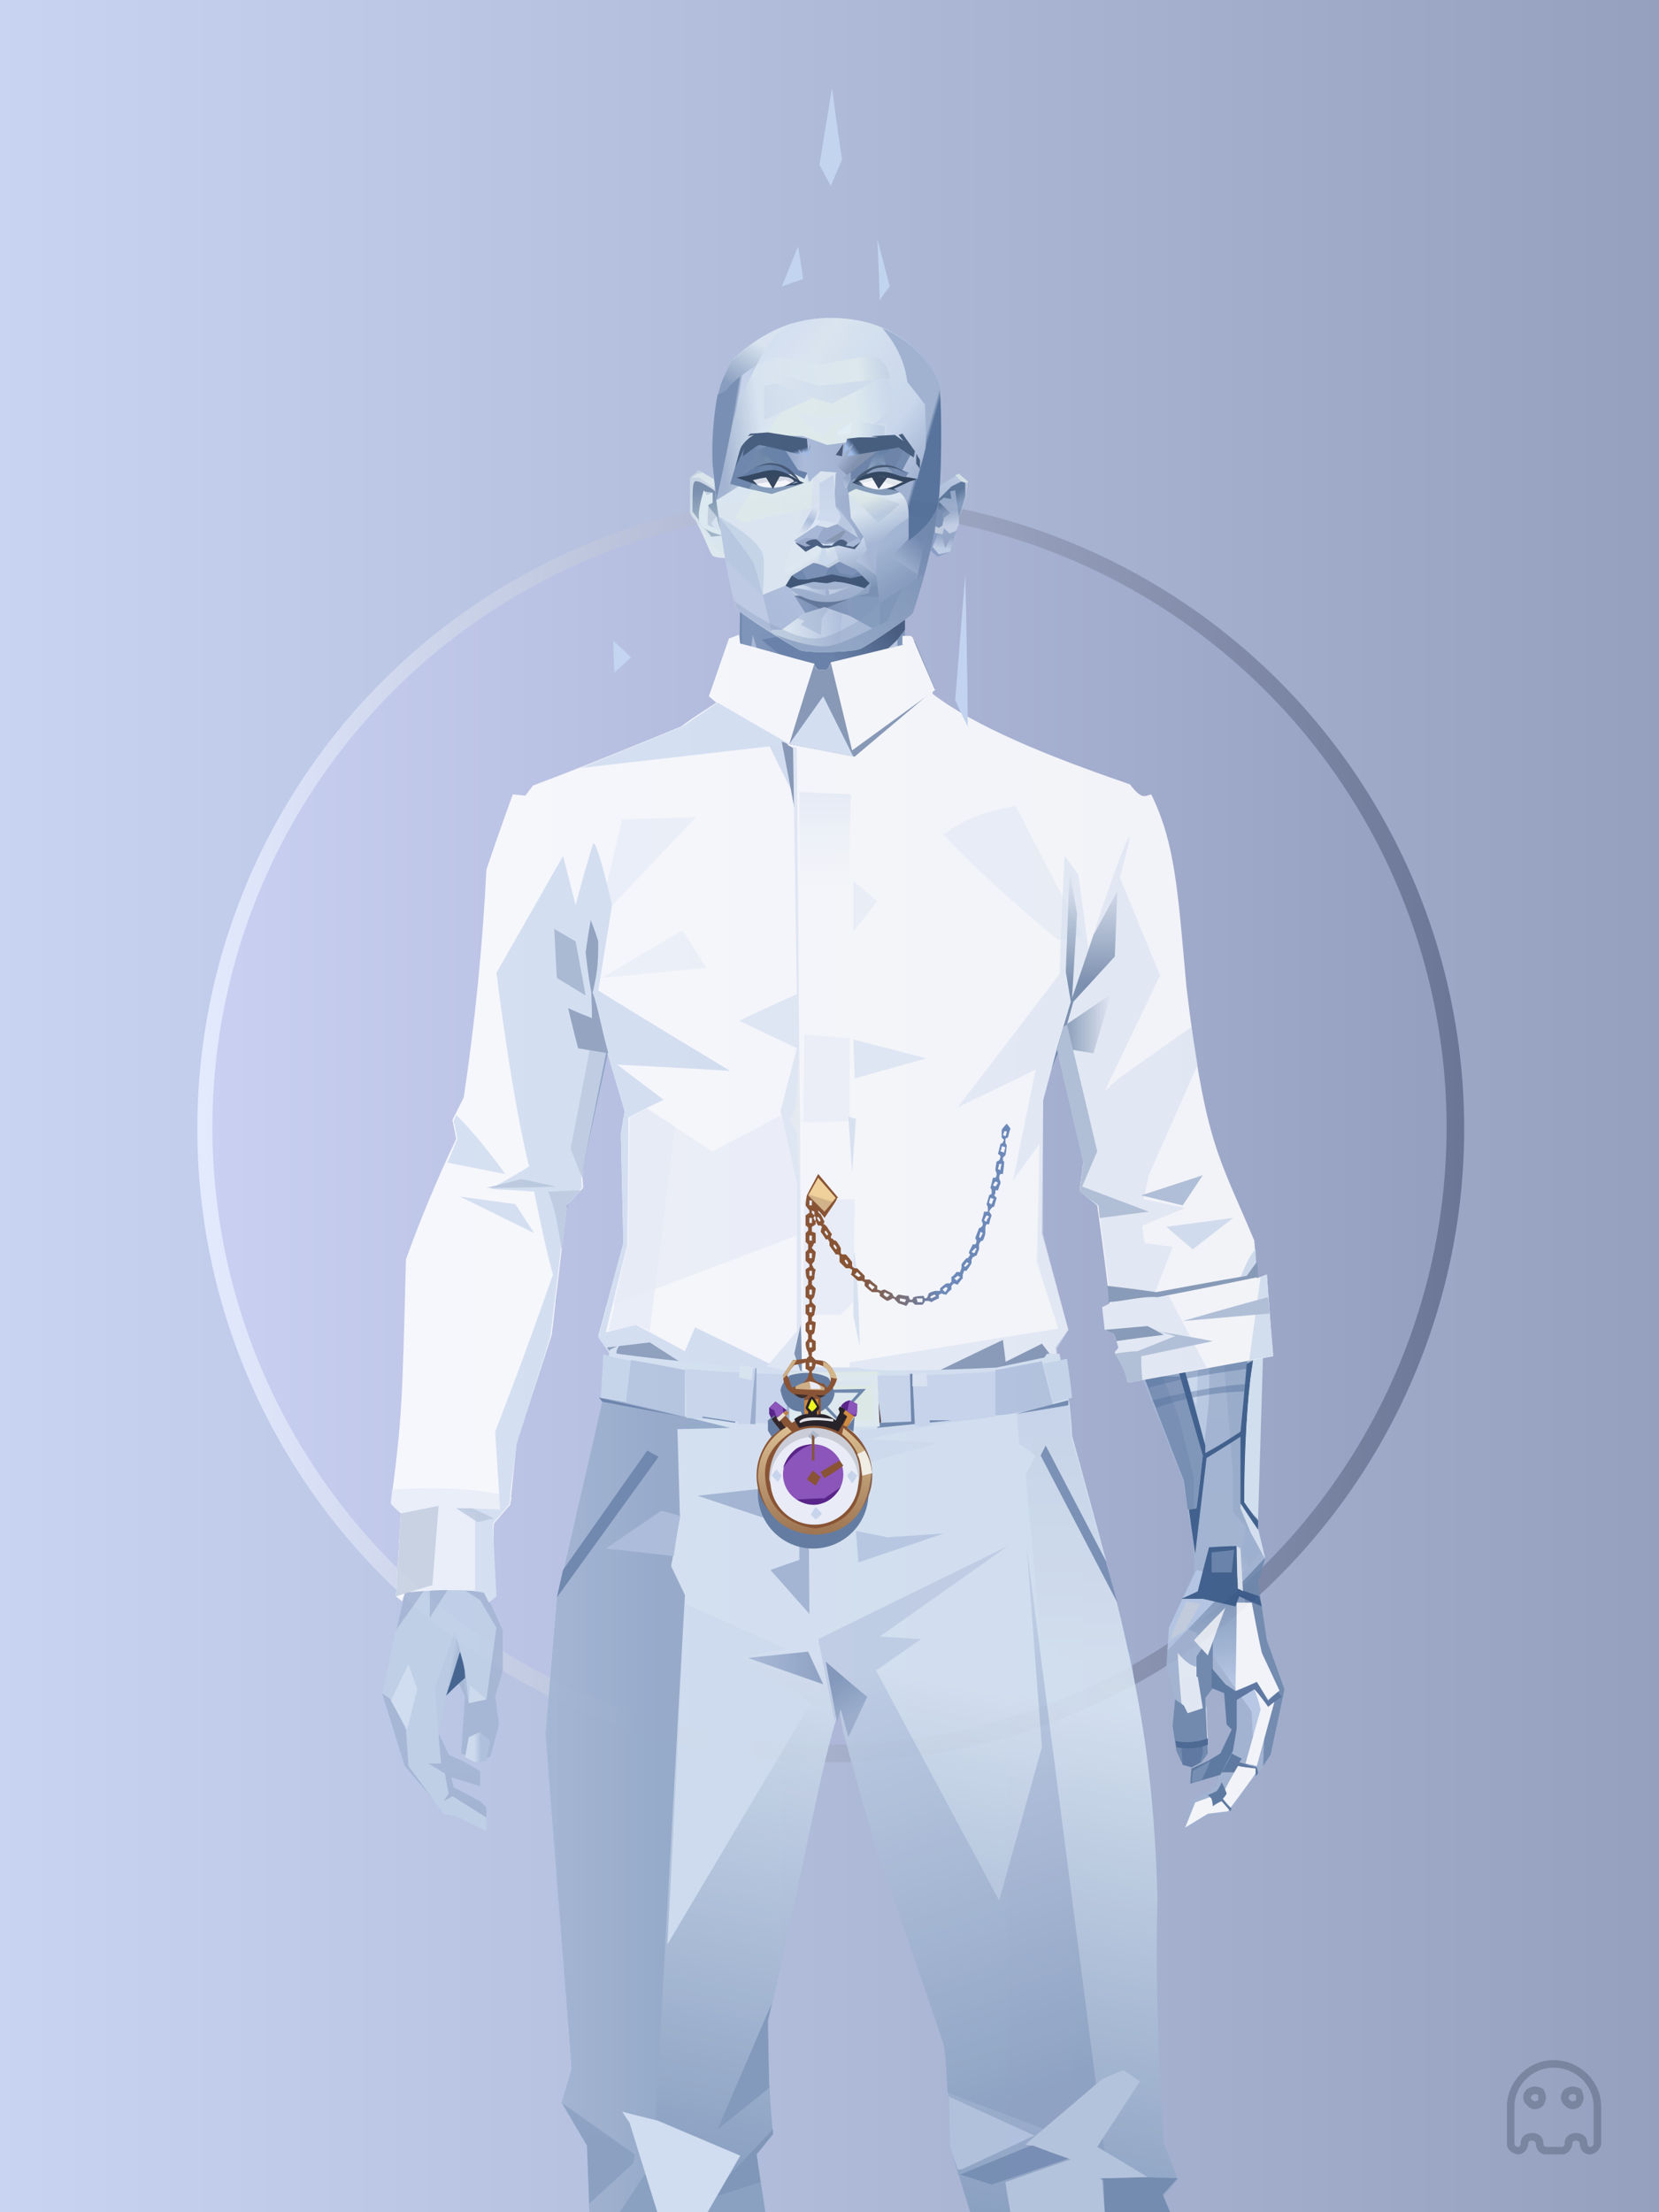 <?xml version="1.0" encoding="UTF-8"?><svg width="1320px" height="1760px" viewBox="0 0 1320 1760" version="1.1" xmlns="http://www.w3.org/2000/svg" xmlns:xlink="http://www.w3.org/1999/xlink"><defs><linearGradient x1="0%" y1="41%" x2="100%" y2="41%" id="id-30352"><stop stop-color="#C8D4F2" offset="0%"></stop><stop stop-color="#94A0BE" offset="100%"></stop></linearGradient><linearGradient x1="0%" y1="50%" x2="100%" y2="50%" id="id-30353"><stop stop-color="#E4EBFF" offset="0%"></stop><stop stop-color="#6A7595" offset="100%"></stop></linearGradient><filter width="106%" height="106%" x="-3%" y="-3%" id="id-30354" filterUnits="objectBoundingBox"><feGaussianBlur in="SourceGraphic" stdDeviation="10"></feGaussianBlur></filter><linearGradient x1="0%" y1="50%" x2="100%" y2="50%" id="id-30355"><stop stop-color="#C9D0F1" offset="0%"></stop><stop stop-color="#949FC0" offset="100%"></stop></linearGradient></defs><g stroke="none" stroke-width="1" fill="none" id="id-30356" fill-rule="evenodd"><g id="id-30357"><rect fill="url(#id-30352)" width="1320" height="1760" x="0" y="0" id="id-30358"></rect><circle cx="661" cy="898" r="504" fill="url(#id-30353)" id="id-30359" filter="url(#id-30354)"></circle><circle cx="660" cy="897" r="491" fill="url(#id-30355)" id="id-30359"></circle></g></g><defs><filter width="109%" height="104%" x="-5%" y="-2%" id="id-123869" filterUnits="objectBoundingBox"><feOffset result="id-123870" in="SourceAlpha" dx="0" dy="0"></feOffset><feGaussianBlur result="id-123871" in="SourceAlpha" stdDeviation="9"></feGaussianBlur><feColorMatrix result="id-123873" in="SourceAlpha" type="matrix" values="0 0 0 0 0.604 0 0 0 0 0.733 0 0 0 0 0.898 0 0 0 1 0"></feColorMatrix><feMerge><feMergeNode in="SourceAlpha"></feMergeNode><feMergeNode in="SourceGraphic"></feMergeNode></feMerge></filter><linearGradient x1="50%" y1="6%" x2="50%" y2="100%" id="id-123876"><stop stop-color="#637EA5" offset="0%"></stop><stop stop-color="#CAD8EC" offset="8%"></stop><stop stop-color="#B6C5DF" offset="20%"></stop><stop stop-color="#A6B8D5" offset="34%"></stop><stop stop-color="#A2B4D2" offset="71%"></stop><stop stop-color="#7D94B8" offset="100%"></stop></linearGradient><linearGradient x1="54%" y1="31%" x2="47%" y2="81%" id="id-123877"><stop stop-color="#B8C8E1" offset="0%"></stop><stop stop-color="#A9BBD6" offset="20%"></stop><stop stop-color="#879DBF" offset="71%"></stop><stop stop-color="#758DB2" offset="81%"></stop><stop stop-color="#748CB1" offset="100%"></stop></linearGradient><linearGradient x1="50%" y1="-10%" x2="50%" y2="84%" id="id-123878"><stop stop-color="#C0D0E7" offset="0%"></stop><stop stop-color="#CAD8EC" offset="49%"></stop><stop stop-color="#CAD8EC" offset="100%"></stop></linearGradient><linearGradient x1="57%" y1="50%" x2="47%" y2="56%" id="id-123879"><stop stop-color="#728AAF" offset="0%"></stop><stop stop-color="#6F88AE" offset="100%"></stop></linearGradient><linearGradient x1="45%" y1="35%" x2="55%" y2="47%" id="id-123880"><stop stop-color="#9AADCC" offset="0%"></stop><stop stop-color="#7F96B9" offset="100%"></stop></linearGradient><linearGradient x1="43%" y1="38%" x2="54%" y2="44%" id="id-123881"><stop stop-color="#BBCBE3" offset="0%"></stop><stop stop-color="#A9BBD7" offset="100%"></stop></linearGradient><linearGradient x1="46%" y1="8%" x2="58%" y2="82%" id="id-123882"><stop stop-color="#D1DEF0" offset="0%"></stop><stop stop-color="#9CAFCE" offset="100%"></stop></linearGradient><linearGradient x1="50%" y1="41%" x2="49%" y2="66%" id="id-123883"><stop stop-color="#778FB3" offset="0%"></stop><stop stop-color="#9AAECD" offset="27%"></stop><stop stop-color="#ABBDD9" offset="100%"></stop></linearGradient><linearGradient x1="63%" y1="4%" x2="25%" y2="77%" id="id-123884"><stop stop-color="#D0DCEF" offset="0%"></stop><stop stop-color="#E4EFF2" offset="55%"></stop><stop stop-color="#CBD8ED" offset="100%"></stop></linearGradient><linearGradient x1="50%" y1="23%" x2="41%" y2="76%" id="id-123885"><stop stop-color="#758DB2" offset="0%"></stop><stop stop-color="#758DB2" offset="100%"></stop></linearGradient><linearGradient x1="47%" y1="22%" x2="55%" y2="89%" id="id-123886"><stop stop-color="#A6B8D5" offset="0%"></stop><stop stop-color="#C9D6EB" offset="100%"></stop></linearGradient><linearGradient x1="86%" y1="87%" x2="11%" y2="66%" id="id-123887"><stop stop-color="#9AADCC" offset="0%"></stop><stop stop-color="#889EC0" offset="100%"></stop></linearGradient><linearGradient x1="71%" y1="11%" x2="50%" y2="100%" id="id-123888"><stop stop-color="#B7C6E0" offset="0%"></stop><stop stop-color="#B3C5E0" offset="100%"></stop></linearGradient><linearGradient x1="66%" y1="46%" x2="56%" y2="43%" id="id-123889"><stop stop-color="#899FC1" offset="0%"></stop><stop stop-color="#778FB4" offset="100%"></stop></linearGradient><linearGradient x1="100%" y1="41%" x2="50%" y2="63%" id="id-123890"><stop stop-color="#384E72" offset="0%"></stop><stop stop-color="#5E79A1" offset="100%"></stop></linearGradient><linearGradient x1="69%" y1="20%" x2="50%" y2="100%" id="id-123891"><stop stop-color="#8DA3C4" offset="0%"></stop><stop stop-color="#96AAC9" offset="100%"></stop></linearGradient><linearGradient x1="36%" y1="20%" x2="57%" y2="81%" id="id-123892"><stop stop-color="#D2DEF0" offset="0%"></stop><stop stop-color="#B4C5DF" offset="100%"></stop></linearGradient><linearGradient x1="26%" y1="83%" x2="92%" y2="50%" id="id-123893"><stop stop-color="#CCDAEE" offset="0%"></stop><stop stop-color="#C8D6EB" offset="100%"></stop></linearGradient><linearGradient x1="17%" y1="56%" x2="85%" y2="45%" id="id-123894"><stop stop-color="#C9D7EC" offset="0%" stop-opacity="0"></stop><stop stop-color="#DBE7F3" offset="52%"></stop><stop stop-color="#DBE7F3" offset="100%"></stop></linearGradient><linearGradient x1="17%" y1="24%" x2="74%" y2="87%" id="id-123895"><stop stop-color="#DDE8F3" offset="0%"></stop><stop stop-color="#A6B8D5" offset="100%"></stop></linearGradient><linearGradient x1="26%" y1="42%" x2="80%" y2="75%" id="id-123896"><stop stop-color="#D9E4F3" offset="0%"></stop><stop stop-color="#D4E0F2" offset="100%" stop-opacity="0"></stop></linearGradient><linearGradient x1="29%" y1="56%" x2="77%" y2="50%" id="id-123897"><stop stop-color="#DDE8F3" offset="0%"></stop><stop stop-color="#DCE8F3" offset="100%" stop-opacity="0"></stop></linearGradient><linearGradient x1="74%" y1="24%" x2="34%" y2="74%" id="id-123898"><stop stop-color="#C6D4EA" offset="0%"></stop><stop stop-color="#CBD9ED" offset="100%"></stop></linearGradient><linearGradient x1="66%" y1="100%" x2="40%" y2="0%" id="id-123899"><stop stop-color="#E0EBF3" offset="0%"></stop><stop stop-color="#D4E0F2" offset="46%"></stop><stop stop-color="#C2D1E8" offset="100%"></stop></linearGradient><linearGradient x1="52%" y1="13%" x2="59%" y2="75%" id="id-123900"><stop stop-color="#8198BB" offset="0%"></stop><stop stop-color="#BACCE8" offset="100%"></stop></linearGradient><linearGradient x1="28%" y1="76%" x2="73%" y2="20%" id="id-123901"><stop stop-color="#B6C8E4" offset="0%"></stop><stop stop-color="#B9CBE7" offset="67%"></stop><stop stop-color="#9EB1D0" offset="100%"></stop></linearGradient><linearGradient x1="66%" y1="59%" x2="24%" y2="66%" id="id-123902"><stop stop-color="#9CAECE" offset="0%"></stop><stop stop-color="#C0D0E7" offset="100%"></stop></linearGradient><linearGradient x1="41%" y1="11%" x2="61%" y2="81%" id="id-123903"><stop stop-color="#D6E2F2" offset="0%"></stop><stop stop-color="#96AAC9" offset="100%"></stop></linearGradient><linearGradient x1="19%" y1="58%" x2="66%" y2="43%" id="id-123904"><stop stop-color="#DCE8F3" offset="0%"></stop><stop stop-color="#C8D6EC" offset="100%"></stop></linearGradient><linearGradient x1="73%" y1="50%" x2="30%" y2="53%" id="id-123905"><stop stop-color="#DCE8F3" offset="0%"></stop><stop stop-color="#D1DEF1" offset="100%"></stop></linearGradient><linearGradient x1="31%" y1="0%" x2="50%" y2="100%" id="id-123906"><stop stop-color="#D7E3F3" offset="0%"></stop><stop stop-color="#DBE7F3" offset="100%"></stop></linearGradient><linearGradient x1="29%" y1="43%" x2="65%" y2="100%" id="id-123907"><stop stop-color="#D4DFF1" offset="0%"></stop><stop stop-color="#9EB1CF" offset="100%"></stop></linearGradient><linearGradient x1="13%" y1="78%" x2="83%" y2="50%" id="id-123908"><stop stop-color="#A6B8D4" offset="0%"></stop><stop stop-color="#97ABC9" offset="100%"></stop></linearGradient><linearGradient x1="50%" y1="0%" x2="36%" y2="100%" id="id-123909"><stop stop-color="#DBE7F3" offset="0%"></stop><stop stop-color="#D5E1F2" offset="100%"></stop></linearGradient><linearGradient x1="50%" y1="28%" x2="64%" y2="55%" id="id-123910"><stop stop-color="#D9E4F4" offset="0%"></stop><stop stop-color="#CFDCEF" offset="100%"></stop></linearGradient><linearGradient x1="40%" y1="55%" x2="62%" y2="71%" id="id-123911"><stop stop-color="#BBCBE4" offset="0%"></stop><stop stop-color="#BBCBE3" offset="100%"></stop></linearGradient><linearGradient x1="9%" y1="37%" x2="88%" y2="55%" id="id-123912"><stop stop-color="#9AADCC" offset="0%"></stop><stop stop-color="#7D94B8" offset="100%"></stop></linearGradient><linearGradient x1="62%" y1="19%" x2="50%" y2="100%" id="id-123913"><stop stop-color="#BAC9E3" offset="0%"></stop><stop stop-color="#9FB3D1" offset="100%"></stop></linearGradient><linearGradient x1="45%" y1="18%" x2="51%" y2="67%" id="id-123914"><stop stop-color="#E0EBF3" offset="0%"></stop><stop stop-color="#CDDBEF" offset="100%"></stop></linearGradient><linearGradient x1="50%" y1="0%" x2="50%" y2="100%" id="id-123915"><stop stop-color="#DEE9F3" offset="0%"></stop><stop stop-color="#C7D5EA" offset="100%"></stop></linearGradient><linearGradient x1="45%" y1="50%" x2="58%" y2="50%" id="id-123916"><stop stop-color="#99ACCC" offset="0%"></stop><stop stop-color="#C8D6EA" offset="100%"></stop></linearGradient><linearGradient x1="33%" y1="74%" x2="77%" y2="42%" id="id-123917"><stop stop-color="#D1DEF0" offset="0%"></stop><stop stop-color="#BBCBE4" offset="100%"></stop></linearGradient><linearGradient x1="63%" y1="59%" x2="38%" y2="59%" id="id-123918"><stop stop-color="#AEBFDB" offset="0%"></stop><stop stop-color="#D0DCEF" offset="100%"></stop></linearGradient><linearGradient x1="50%" y1="0%" x2="50%" y2="100%" id="id-123919"><stop stop-color="#D3DFF1" offset="0%"></stop><stop stop-color="#859BBE" offset="100%"></stop></linearGradient><linearGradient x1="47%" y1="47%" x2="53%" y2="50%" id="id-123920"><stop stop-color="#D0DDF0" offset="0%"></stop><stop stop-color="#869CBF" offset="100%"></stop></linearGradient><linearGradient x1="50%" y1="0%" x2="50%" y2="100%" id="id-123921"><stop stop-color="#98ACCB" offset="0%"></stop><stop stop-color="#92A6C7" offset="100%"></stop></linearGradient><linearGradient x1="50%" y1="0%" x2="50%" y2="100%" id="id-123922"><stop stop-color="#C1D0E7" offset="0%"></stop><stop stop-color="#C3D1E8" offset="100%"></stop></linearGradient><linearGradient x1="0%" y1="55%" x2="100%" y2="55%" id="id-123923"><stop stop-color="#B5C6DF" offset="0%"></stop><stop stop-color="#8AA0C2" offset="100%"></stop></linearGradient><linearGradient x1="50%" y1="0%" x2="50%" y2="100%" id="id-123924"><stop stop-color="#C8D6EB" offset="0%"></stop><stop stop-color="#9FB2CF" offset="100%"></stop></linearGradient><linearGradient x1="49%" y1="20%" x2="52%" y2="96%" id="id-123925"><stop stop-color="#97ABCA" offset="0%"></stop><stop stop-color="#8DA1C3" offset="100%"></stop></linearGradient><linearGradient x1="33%" y1="47%" x2="59%" y2="56%" id="id-123926"><stop stop-color="#AABBD8" offset="0%"></stop><stop stop-color="#607BA2" offset="100%"></stop></linearGradient><linearGradient x1="53%" y1="5%" x2="47%" y2="91%" id="id-123927"><stop stop-color="#BBC9E2" offset="0%"></stop><stop stop-color="#91A5C5" offset="82%"></stop><stop stop-color="#C1D0E6" offset="100%"></stop></linearGradient><linearGradient x1="62%" y1="61%" x2="50%" y2="36%" id="id-123928"><stop stop-color="#7F96B9" offset="0%"></stop><stop stop-color="#526D92" offset="100%"></stop></linearGradient><linearGradient x1="50%" y1="13%" x2="57%" y2="81%" id="id-123929"><stop stop-color="#90A4C5" offset="0%"></stop><stop stop-color="#9BAFCD" offset="52%"></stop><stop stop-color="#C6D2E7" offset="100%"></stop></linearGradient><linearGradient x1="50%" y1="0%" x2="54%" y2="88%" id="id-123930"><stop stop-color="#C8D5E3" offset="0%"></stop><stop stop-color="#E3EEF4" offset="100%"></stop></linearGradient><linearGradient x1="36%" y1="75%" x2="36%" y2="18%" id="id-123931"><stop stop-color="#9CB3C2" offset="0%"></stop><stop stop-color="#7186A7" offset="100%"></stop></linearGradient><linearGradient x1="30%" y1="63%" x2="66%" y2="53%" id="id-123932"><stop stop-color="#E0EBF3" offset="0%"></stop><stop stop-color="#E2ECF3" offset="35%"></stop><stop stop-color="#BECCE4" offset="73%"></stop><stop stop-color="#99ADCB" offset="100%"></stop></linearGradient><linearGradient x1="12%" y1="55%" x2="89%" y2="49%" id="id-123933"><stop stop-color="#E4F1EC" offset="0%"></stop><stop stop-color="#E4F0F1" offset="69%"></stop><stop stop-color="#D0DDF0" offset="100%"></stop></linearGradient><linearGradient x1="77%" y1="45%" x2="9%" y2="48%" id="id-123934"><stop stop-color="#D5E2F0" offset="0%"></stop><stop stop-color="#E0EBF2" offset="100%"></stop></linearGradient><linearGradient x1="3%" y1="60%" x2="84%" y2="52%" id="id-123935"><stop stop-color="#A0B2CF" offset="0%"></stop><stop stop-color="#DEE9F3" offset="23%"></stop><stop stop-color="#E4F0F1" offset="79%"></stop><stop stop-color="#C0CEE5" offset="100%"></stop></linearGradient><linearGradient x1="0%" y1="62%" x2="75%" y2="50%" id="id-123936"><stop stop-color="#D5E1ED" offset="0%"></stop><stop stop-color="#DCE8F2" offset="100%"></stop></linearGradient><linearGradient x1="91%" y1="50%" x2="44%" y2="50%" id="id-123937"><stop stop-color="#C8D6EB" offset="0%"></stop><stop stop-color="#E4F0F2" offset="100%"></stop></linearGradient><linearGradient x1="73%" y1="44%" x2="36%" y2="73%" id="id-123938"><stop stop-color="#AEBFDC" offset="0%"></stop><stop stop-color="#ABBCD8" offset="100%"></stop></linearGradient><linearGradient x1="22%" y1="31%" x2="35%" y2="66%" id="id-123939"><stop stop-color="#E0EBF3" offset="0%"></stop><stop stop-color="#A5B7D5" offset="100%"></stop></linearGradient><linearGradient x1="13%" y1="-5%" x2="103%" y2="59%" id="id-123940"><stop stop-color="#D4E0F2" offset="0%"></stop><stop stop-color="#E0EBF3" offset="31%"></stop><stop stop-color="#CEDBEF" offset="79%"></stop><stop stop-color="#A0B2D1" offset="100%"></stop></linearGradient><linearGradient x1="47%" y1="96%" x2="25%" y2="14%" id="id-123941"><stop stop-color="#738BAF" offset="0%"></stop><stop stop-color="#CBD9ED" offset="100%"></stop></linearGradient><linearGradient x1="24%" y1="56%" x2="50%" y2="45%" id="id-123942"><stop stop-color="#6880A6" offset="0%"></stop><stop stop-color="#6780A1" offset="59%"></stop><stop stop-color="#5C789F" offset="100%"></stop></linearGradient><linearGradient x1="13%" y1="29%" x2="91%" y2="29%" id="id-123943"><stop stop-color="#647EA4" offset="0%"></stop><stop stop-color="#AABBD9" offset="36%"></stop><stop stop-color="#9DAFCF" offset="69%"></stop><stop stop-color="#6B83AA" offset="100%"></stop></linearGradient><linearGradient x1="9%" y1="45%" x2="41%" y2="63%" id="id-123944"><stop stop-color="#A1B3D2" offset="0%"></stop><stop stop-color="#7A8BA8" offset="100%"></stop></linearGradient><linearGradient x1="50%" y1="19%" x2="50%" y2="70%" id="id-123945"><stop stop-color="#5B779F" offset="0%"></stop><stop stop-color="#8299B7" offset="100%"></stop></linearGradient><linearGradient x1="17%" y1="53%" x2="5%" y2="56%" id="id-123946"><stop stop-color="#374F70" offset="0%"></stop><stop stop-color="#9DBCE9" offset="100%"></stop></linearGradient><linearGradient x1="97%" y1="55%" x2="90%" y2="45%" id="id-123947"><stop stop-color="#9DBCE9" offset="0%"></stop><stop stop-color="#374F70" offset="100%"></stop></linearGradient><linearGradient x1="40%" y1="21%" x2="72%" y2="94%" id="id-123948"><stop stop-color="#DEE9F3" offset="0%"></stop><stop stop-color="#E4EFF4" offset="50%"></stop><stop stop-color="#8AA0C0" offset="100%"></stop></linearGradient><linearGradient x1="7%" y1="41%" x2="71%" y2="63%" id="id-123949"><stop stop-color="#E4F0ED" offset="0%"></stop><stop stop-color="#E4F0F0" offset="100%"></stop></linearGradient><linearGradient x1="50%" y1="0%" x2="50%" y2="100%" id="id-123950"><stop stop-color="#C9D7EC" offset="0%"></stop><stop stop-color="#D5E1F3" offset="100%"></stop></linearGradient><linearGradient x1="66%" y1="11%" x2="44%" y2="95%" id="id-123951"><stop stop-color="#DFEAF6" offset="0%"></stop><stop stop-color="#ADBEDA" offset="49%"></stop><stop stop-color="#DEE8F2" offset="100%"></stop></linearGradient><linearGradient x1="-5%" y1="53%" x2="86%" y2="50%" id="id-123952"><stop stop-color="#849ABD" offset="0%"></stop><stop stop-color="#728AAF" offset="47%"></stop><stop stop-color="#7B92B6" offset="100%"></stop></linearGradient><linearGradient x1="10%" y1="52%" x2="66%" y2="50%" id="id-123953"><stop stop-color="#E2ECF3" offset="0%"></stop><stop stop-color="#AFC0DD" offset="100%"></stop></linearGradient><linearGradient x1="50%" y1="-36%" x2="50%" y2="100%" id="id-123954"><stop stop-color="#6680A6" offset="0%"></stop><stop stop-color="#657FA6" offset="100%"></stop></linearGradient><linearGradient x1="23%" y1="39%" x2="50%" y2="84%" id="id-123955"><stop stop-color="#E4F0EC" offset="0%"></stop><stop stop-color="#BCCCE1" offset="100%"></stop></linearGradient><linearGradient x1="50%" y1="0%" x2="50%" y2="100%" id="id-123956"><stop stop-color="#A2B5D1" offset="0%"></stop><stop stop-color="#96AAC9" offset="100%"></stop></linearGradient><linearGradient x1="23%" y1="50%" x2="136%" y2="50%" id="id-123957"><stop stop-color="#D0DDEF" offset="0%"></stop><stop stop-color="#98ACCA" offset="100%"></stop></linearGradient><linearGradient x1="23%" y1="50%" x2="136%" y2="50%" id="id-123958"><stop stop-color="#D0DDEF" offset="0%"></stop><stop stop-color="#98ACCA" offset="100%"></stop></linearGradient><linearGradient x1="58%" y1="36%" x2="35%" y2="100%" id="id-123959"><stop stop-color="#91A5C4" offset="0%"></stop><stop stop-color="#BECCE4" offset="100%"></stop></linearGradient><linearGradient x1="96%" y1="25%" x2="45%" y2="90%" id="id-123960"><stop stop-color="#6982A8" offset="0%"></stop><stop stop-color="#91A5C5" offset="100%"></stop></linearGradient><linearGradient x1="40%" y1="34%" x2="57%" y2="75%" id="id-123961"><stop stop-color="#A1B4D2" offset="0%"></stop><stop stop-color="#8299BC" offset="100%"></stop></linearGradient><linearGradient x1="66%" y1="30%" x2="25%" y2="91%" id="id-123962"><stop stop-color="#6A82A9" offset="0%"></stop><stop stop-color="#9FB3D1" offset="100%"></stop></linearGradient><linearGradient x1="51%" y1="72%" x2="54%" y2="75%" id="id-123963"><stop stop-color="#9EB1CF" offset="0%"></stop><stop stop-color="#4A6993" offset="100%"></stop></linearGradient><linearGradient x1="44%" y1="16%" x2="23%" y2="65%" id="id-123964"><stop stop-color="#DEE9F2" offset="0%"></stop><stop stop-color="#8197BA" offset="100%"></stop></linearGradient><linearGradient x1="52%" y1="46%" x2="46%" y2="43%" id="id-123965"><stop stop-color="#C8D5EB" offset="0%"></stop><stop stop-color="#7088AE" offset="100%"></stop></linearGradient><linearGradient x1="100%" y1="50%" x2="0%" y2="50%" id="id-123966"><stop stop-color="#778DAB" offset="0%" stop-opacity="0"></stop><stop stop-color="#778CAB" offset="100%"></stop></linearGradient><linearGradient x1="50%" y1="0%" x2="50%" y2="61%" id="id-123967"><stop stop-color="#8498B4" offset="0%" stop-opacity="0"></stop><stop stop-color="#768BAA" offset="100%"></stop></linearGradient><linearGradient x1="50%" y1="0%" x2="50%" y2="96%" id="id-123968"><stop stop-color="#EEF3FA" offset="0%"></stop><stop stop-color="#F2F6FB" offset="100%" stop-opacity="0"></stop></linearGradient><linearGradient x1="61%" y1="38%" x2="52%" y2="98%" id="id-123969"><stop stop-color="#D9E5F3" offset="0%"></stop><stop stop-color="#859CBE" offset="100%"></stop></linearGradient><linearGradient x1="61%" y1="50%" x2="0%" y2="50%" id="id-123970"><stop stop-color="#92A7C7" offset="0%"></stop><stop stop-color="#A1B4D1" offset="100%"></stop></linearGradient><linearGradient x1="100%" y1="50%" x2="0%" y2="50%" id="id-123971"><stop stop-color="#889EBF" offset="0%"></stop><stop stop-color="#A9BAD7" offset="100%"></stop></linearGradient><linearGradient x1="43%" y1="14%" x2="56%" y2="94%" id="id-123972"><stop stop-color="#C3D1E7" offset="0%"></stop><stop stop-color="#8AA0C1" offset="100%"></stop></linearGradient><linearGradient x1="37%" y1="17%" x2="59%" y2="73%" id="id-123973"><stop stop-color="#7B93B7" offset="0%"></stop><stop stop-color="#97ABCA" offset="100%"></stop></linearGradient><linearGradient x1="50%" y1="0%" x2="50%" y2="100%" id="id-123974"><stop stop-color="#CCD9ED" offset="0%"></stop><stop stop-color="#DBE7F3" offset="100%"></stop></linearGradient><linearGradient x1="73%" y1="50%" x2="39%" y2="50%" id="id-123975"><stop stop-color="#6282B4" offset="0%"></stop><stop stop-color="#82431A" offset="100%"></stop></linearGradient><linearGradient x1="50%" y1="0%" x2="50%" y2="100%" id="id-123976"><stop stop-color="#E2BF87" offset="0%"></stop><stop stop-color="#9A693B" offset="100%"></stop></linearGradient><linearGradient x1="53%" y1="60%" x2="52%" y2="64%" id="id-123977"><stop stop-color="#FAD490" offset="0%"></stop><stop stop-color="#D6B17C" offset="100%"></stop></linearGradient></defs><g stroke="none" stroke-width="1" fill="none" opacity="0.858" id="id-123978" fill-rule="evenodd"><g transform=" translate(303,69)"><g transform=" translate(0,184)" id="id-123979" filter="url(#id-123869)"><g transform=" translate(1,0)" id="id-123981"><g transform=" translate(0,220)" id="id-123982"><g id="id-123983"><polygon points="174 662 139 824 137 906 146 1082 171 1154 176 1211 174 1230 175 1284 287 1284 284 1265 308 1195 306 1124 345 952 343 912 353 879 362 881 371 877 383 904 391 970 434 1079 457 1202 475 1252 475 1284 596 1284 600 1225 591 1146 609 1103 612 997 596 842 545 671 539 640 528 606 531 569 509 498 522 403 539 360 539 348 563 464 576 498 585 574 637 704 646 760 646 778 626 822 624 853 631 879 629 901 632 920 637 931 647 931 657 920 655 877 659 867 670 874 672 899 676 903 667 923 644 934 643 945 666 939 664 948 643 960 640 982 657 971 674 969 690 945 701 933 704 926 707 923 713 892 718 871 704 832 696 786 703 768 693 725 693 521 652 425 629 282 626 203 612 175 567 156 548 141 530 139 479 114 422 73 416 42 415 1 285 0 284 73 279 83 242 114 196 137 171 139 155 156 108 175 91 228 91 287 68 431 30 516 23 602 28 725 16 764 21 782 0 874 18 932 49 968 59 970 83 982 83 965 78 960 57 949 55 941 78 948 78 936 66 929 53 923 45 906 51 875 61 866 66 877 63 922 75 927 86 925 93 899 90 877 96 856 96 824 75 778 77 738 108 637 139 562 142 495 159 458 180 358 199 403 203 461 211 504 188 564 191 608" fill="url(#id-123876)" id="id-123984"></polygon><path d=" M 633,842 C 635,875 637,891 637,891 C 647,891 652,890 652,890 C 654,904 654,910 654,910 C 656,910 657,910 657,910 C 656,895 656,887 656,887 L 649,853 C 644,853 639,849 633,842 Z" fill="#ECF1F8" id="id-123985"></path><polygon points="545 673 539 641 528 608 531 571 509 500 522 405 539 361 539 350 563 465 576 500 601 540 660 491 688 529 652 427 629 283 626 205 612 177 568 157 548 142 530 141 479 116 422 75 416 44 415 3 360 3 360 715 462 724" fill="url(#id-123877)" id="id-123984"></polygon><polygon points="91 287 68 431 30 516 23 602 72 688 117 614 98 452 109 469 123 336 102 372 109 294 88 309 109 285" fill="url(#id-123878)" id="id-123984"></polygon><polygon points="383 906 391 972 434 1081 457 1204 475 1254 475 1287 596 1287 600 1226 591 1148 609 1105 612 999 602 904 584 908 584 846 535 683 456 705 382 878" fill="url(#id-123879)" id="id-123984"></polygon><polygon points="137 907 146 1083 171 1156 176 1212 174 1232 175 1286 175 1287 287 1287 284 1266 308 1197 306 1126 345 954 343 923 293 814 263 724 247 711" fill="url(#id-123880)" id="id-123984"></polygon><polygon points="83 984 59 972 49 970 21 932 19 903 7 879 0 874 11 824 38 786 38 814 56 786 78 800 91 822 83 879 69 882 63 855 51 877 45 908 47 930 37 930 50 938 53 954 49 960 56 956 83 973" fill="#C0D0E7" id="id-123990"></polygon><polygon points="66 855 69 882 63 855 51 877 45 908 42 870 58 825" fill="url(#id-123881)" id="id-123990"></polygon><polygon points="83 879 69 882 70 868" fill="#D1DDEF" id="id-123990"></polygon><polygon points="481 376 513 349 558 291 522 368" fill="#ADBEDA" id="id-123993"></polygon><polygon points="313 697 260 560 246 448 259 424 355 408 361 366 317 404 285 409 267 378 313 343 394 351 431 378 420 404 368 399 371 404 449 421 466 441 449 510 466 547 406 697 358 717" fill="url(#id-123882)" id="id-123994"></polygon><polygon points="410 90 430 82 423 76 416 45 416 7 286 9 286 48 283 76 278 86 244 114 195 139 366 139 390 70 410 26" fill="url(#id-123883)" id="id-123995"></polygon><polygon points="182 180 133 231 97 289 97 231 113 182 165 159" fill="url(#id-123884)" id="id-123996"></polygon><polygon points="346 107 384 55 409 31 414 23 299 31" fill="url(#id-123885)" id="id-123997"></polygon><polygon points="287 93 295 32 323 129" fill="url(#id-123886)" id="id-123998"></polygon><polygon points="336 139 314 151 270 146 224 139" fill="#E0EBF3" id="id-123999"></polygon><polygon points="410 84 409 136 461 129" fill="url(#id-123887)" id="id-124000"></polygon><polygon points="173 246 167 286 191 351 263 386 328 330 359 330 359 152 348 139 336 139 309 152" fill="url(#id-123888)" id="id-124001"></polygon><polygon points="464 159 516 190 500 159" fill="url(#id-123889)" id="id-124002"></polygon><polygon points="302 36 346 72 382 62 409 37 416 28 416 13" fill="url(#id-123890)" id="id-124003"></polygon><polygon points="263 151 191 202 219 151" fill="#B0C1DD" id="id-124004"></polygon><polygon points="154 206 170 170 122 188" fill="#E4EFF2" id="id-124005"></polygon><polygon points="358 285 344 299 323 318 305 354 358 345 354 305" fill="url(#id-123891)" id="id-124006"></polygon><polygon points="260 361 265 387 203 371 191 347" fill="#8EA2C3" id="id-124007"></polygon><polygon points="198 362 181 359 167 284" fill="#617CA3" id="id-124008"></polygon><polygon points="477 341 477 335 488 326 496 325 509 338 496 348 485 354" fill="#7A92B5" id="id-124009"></polygon><polygon points="314 151 342 220 317 293 237 351 209 318 172 251 185 205 270 146" fill="url(#id-123892)" id="id-124010"></polygon><polygon points="314 151 330 238 209 318 172 251 185 205 270 146" fill="url(#id-123893)" id="id-124010"></polygon><polygon points="314 151 350 205 220 227 185 205 270 146" fill="url(#id-123894)" opacity="0.369" id="id-124010"></polygon><polygon points="211 335 223 322 242 327 244 332 235 353 213 349" fill="#879DBF" id="id-124013"></polygon><polygon points="224 339 226 342 226 345 222 349 235 350 242 333 230 338 227 335" fill="#AEBFDB" id="id-124014"></polygon><polygon points="488 343 491 347 486 351 479 338 489 327 495 327 493 336" fill="#9DB0CF" id="id-124015"></polygon><polygon points="485 339 488 343 493 337" fill="#CBD8EE" id="id-124016"></polygon><polygon points="359 162 359 291 406 325 455 347 529 267 463 182 415 166" fill="url(#id-123895)" id="id-124017"></polygon><polygon points="359 178 359 281 391 302 391 249 489 270 461 189 415 166" fill="url(#id-123896)" id="id-124017"></polygon><polygon points="359 178 359 219 472 220 461 189 415 166 371 163" fill="url(#id-123897)" id="id-124017"></polygon><polygon points="358 178 372 168 440 156 413 137 378 158 411 80 396 60 358 146" fill="url(#id-123898)" id="id-124020"></polygon><polygon points="346 140 358 152 372 129 400 48 369 86 364 130" fill="#DCE8F3" id="id-124021"></polygon><polygon points="591 281 601 226 559 159 514 159 523 138 499 156 571 263" fill="url(#id-123899)" id="id-124022"></polygon><polygon points="609 298 626 332 629 285 627 227 614 207 617 251" fill="#C5D4EA" id="id-124023"></polygon><polygon points="554 159 567 157 612 177 614 192 579 175 603 207 601 226" fill="#BAC9E2" id="id-124024"></polygon><polygon points="641 823 648 826 697 896 713 873 682 781" fill="url(#id-123900)" id="id-124025"></polygon><polygon points="625 840 700 762 688 738 679 784 648 776 626 822" fill="url(#id-123901)" id="id-124025"></polygon><polygon points="648 862 648 845 661 825 661 870 655 878 657 922 652 929 644 933 637 931 632 920 629 900 631 879 644 888" fill="#6B84AA" id="id-124027"></polygon><polygon points="554 375 577 333 607 451 594 508 568 462" fill="#BBCBE4" id="id-124028"></polygon><polygon points="623 326 643 425 633 431 693 523 652 427 636 326 625 315" fill="#BACAE4" id="id-124029"></polygon><polygon points="628 274 638 339 623 314" fill="#91A5C6" id="id-124030"></polygon><polygon points="693 523 695 567 685 525 618 416 633 431" fill="#637DA5" id="id-124031"></polygon><polygon points="640 463 599 539 601 571 634 655 646 703 646 757 658 640 660 491" fill="#BDCDE4" id="id-124032"></polygon><polygon points="610 531 648 646 652 546 638 479" fill="#D3E0F1" id="id-124032"></polygon><polygon points="693 748 677 730 677 700 660 491 685 525 691 552 684 727" fill="#99ADCC" id="id-124034"></polygon><polygon points="691 746 703 768 693 727 695 567 691 551 683 727" fill="#DCE7F5" id="id-124035"></polygon><polygon points="260 559 310 683 355 716 263 713 238 685 195 582" fill="url(#id-123902)" id="id-124036"></polygon><polygon points="637 931 636 919 639 914 653 914 653 922 651 929 648 931 644 933" fill="#54709B" id="id-124037"></polygon><polygon points="637 861 637 882 641 890 653 886 649 861" fill="#EBF0F8" id="id-124038"></polygon><polygon points="691 871 693 912 688 936 669 956 671 965 696 924 696 909 705 877" fill="#BACCE8" id="id-124039"></polygon><polygon points="703 766 684 786 693 835 712 871 702 906 701 932 707 923 718 871 704 832 697 786" fill="#6D87AC" id="id-124040"></polygon><polygon points="667 939 643 946 644 934 657 928 667 922 676 903 672 899 670 874 660 870 660 854 671 867 680 873 680 902 677 920" fill="#54719A" id="id-124041"></polygon><polygon points="361 510 359 634 426 561 420 535" fill="url(#id-123903)" opacity="0.626" id="id-124042"></polygon><polygon points="319 403 289 399 268 380 313 343 361 348 362 372" fill="url(#id-123904)" id="id-124043"></polygon><polygon points="171 141 168 151 180 151 204 139 196 138" fill="url(#id-123905)" id="id-124044"></polygon><polygon points="359 308 362 360 382 334" fill="#DAE5F3" opacity="0.625" id="id-124045"></polygon><polygon points="346 542 360 547 373 540 360 534" fill="#6F88AE" id="id-124046"></polygon><polygon points="360 546 360 584 387 551 374 540" fill="url(#id-123906)" opacity="0.626" id="id-124047"></polygon><polygon points="325 545 277 503 259 561 308 579" fill="url(#id-123907)" opacity="0.758" id="id-124048"></polygon><polygon points="389 499 460 467 449 510 404 520" fill="url(#id-123908)" id="id-124049"></polygon><polygon points="364 491 361 403 420 428" fill="url(#id-123909)" opacity="0.758" id="id-124050"></polygon><polygon points="262 446 333 446 323 469 279 492" fill="url(#id-123910)" opacity="0.758" id="id-124051"></polygon><polygon points="259 425 279 496 259 561 236 528 213 443 227 425 243 447" fill="url(#id-123911)" id="id-124052"></polygon><polygon points="412 343 444 374 466 383 499 351 447 354 416 339" fill="url(#id-123912)" id="id-124053"></polygon><polygon points="164 252 163 278 128 284" fill="#8197BB" id="id-124054"></polygon><polygon points="58 478 88 441 88 416 69 430 66 456" fill="url(#id-123913)" id="id-124055"></polygon><polygon points="76 684 69 634 61 517 89 474 111 569" fill="url(#id-123914)" id="id-124056"></polygon><polygon points="53 489 47 539 69 635 76 684 53 760 40 781 16 766 28 727 23 604 28 544" fill="url(#id-123915)" id="id-124057"></polygon><polygon points="136 452 127 497 153 460 177 340 170 300" fill="#94A8C8" id="id-124058"></polygon><polygon points="181 359 159 460 143 497 142 514 123 532 109 514 108 490 127 497 153 460 177 340" fill="#899FC1" id="id-124058"></polygon><polygon points="38 747 28 772 38 788 44 772" fill="#D8E4F4" id="id-124060"></polygon><polygon points="359 379 342 413 361 444 377 417" fill="url(#id-123916)" id="id-124061"></polygon><polygon points="196 581 260 561 229 519" fill="url(#id-123917)" id="id-124062"></polygon><polygon points="74 929 66 925 69 909 78 905 86 912 83 928" fill="url(#id-123918)" id="id-124063"></polygon><polygon points="20 903 7 880 21 851 28 871" fill="#D4E0F1" id="id-124064"></polygon><polygon points="218 1123 203 1040 191 913 171 1090 182 1169 230 1208 261 1237 270 1213 234 1175 212 1157 272 1191 281 1169" fill="url(#id-123919)" opacity="0.808" id="id-124065"></polygon><polygon points="182 1207 181 1155 213 1106 236 1166 230 1210" fill="#A1B3D1" id="id-124066"></polygon><polygon points="187 902 211 1137 227 1161 275 1187 299 1137 272 1009 299 918 269 791 211 836" fill="url(#id-123920)" id="id-124067"></polygon><polygon points="288 1079 311 1040 311 942 295 903 264 1019 275 1188 301 1137" fill="url(#id-123921)" id="id-124068"></polygon><polygon points="139 944 187 921 187 806 139 850 137 904" fill="#96AACA" id="id-124069"></polygon><polygon points="584 908 604 1008 608 1106 614 998 599 887" fill="#C4D2E9" id="id-124070"></polygon><polygon points="430 886 488 1140 535 1115 561 925 566 886 536 816 500 786" fill="url(#id-123922)" opacity="0.792" id="id-124071"></polygon><polygon points="581 921 588 1011 584 1112 576 1162 544 1046 566 886" fill="url(#id-123923)" id="id-124072"></polygon><polygon points="561 1247 518 1200 472 1112 494 931 505 931 594 1188 579 1244" fill="url(#id-123924)" id="id-124073"></polygon><polygon points="531 1221 539 1263 536 1269 516 1287 509 1287 500 1263 513 1199 488 1226 462 1170 472 1101 427 1010 398 877 469 771 518 739 536 818 500 787 433 890 477 1078 534 1212" fill="url(#id-123925)" id="id-124074"></polygon><polygon points="321 1058 284 852 258 721 266 733 371 879 362 883 354 881 343 914 345 954" fill="#7790B3" id="id-124075"></polygon><polygon points="139 836 225 709 167 697 139 826" fill="#642823" id="id-124076"></polygon><polygon points="429 1068 424 875 536 705 454 704 380 865 384 906 391 972" fill="#96AAC9" opacity="0.394" id="id-124077"></polygon><polygon points="175 1262 194 1287 206 1287 225 1226 213 1249 175 1221 174 1232" fill="#ABBEDA" id="id-124078"></polygon><polygon points="528 1227 554 1234 569 1169 549 1168" fill="#B6C5DF" id="id-124079"></polygon><polygon points="546 678 545 672 539 641 528 608 531 571 509 500 522 405 539 361 539 350 547 389 542 330 558 289 517 369 528 369 517 411 499 442 509 465 488 531 507 525 522 585 449 724" fill="#607BA2" id="id-123984"></polygon><polygon points="402 722 490 609 522 585 449 723" fill="#889EC0" id="id-124081"></polygon><polygon points="174 664 139 826 137 907 139 937 238 690 352 886 354 881 362 883 371 879 383 906 471 773 548 712 596 844 545 673 539 641 478 697 449 723 278 705 232 657 188 566 191 610" fill="url(#id-123926)" id="id-123984"></polygon><polygon points="189 616 211 620 190 586 190 609" fill="#869CBE" id="id-124083"></polygon><polygon points="518 734 596 843 547 678" fill="#98ACCC" id="id-124084"></polygon><polygon points="415 778 447 726 314 744 329 762" fill="#667FA6" opacity="0.520" id="id-123984"></polygon><polygon points="411 685 463 666 456 573" fill="#667FA6" id="id-124086"></polygon></g><g transform=" translate(25,578)" id="id-124087"><path d=" M 26,298 C 36,288 41,284 41,284 C 41,276 39,270 37,263 C 30,286 26,298 26,298 Z" fill="#335583" id="id-124088"></path><path d=" M 0,4 C 0,27 0,39 0,39 C 38,31 67,34 86,49 C 95,28 99,17 99,17 C 77,2 40,-5 0,4 Z" fill="#335583" fill-opacity="0.350" id="id-124089"></path><path d=" M 0,51 C 0,47 0,45 0,45 C 32,39 60,42 84,53 L 83,58 C 54,47 27,45 0,51 Z" fill="#335583" fill-opacity="0.350" id="id-124090"></path><path d=" M 611,221 C 620,217 624,215 624,215 C 630,191 633,180 633,180 C 647,179 655,179 655,179 C 655,201 656,213 656,213 C 667,217 673,219 673,219 C 674,224 675,227 675,227 C 663,222 657,219 657,219 C 655,224 654,227 654,227 L 628,221 C 616,221 611,221 611,221 Z" fill="#335583" id="id-124091"></path><path d=" M 635,200 C 635,190 635,184 635,184 C 647,183 653,182 653,182 L 651,200 C 641,200 635,200 635,200 Z" fill="#627DA5" id="id-124092"></path><path d=" M 653,295 C 665,290 671,287 671,287 C 677,297 680,302 680,302 C 685,297 688,295 688,295 C 690,298 691,299 691,299 C 683,304 680,307 680,307 C 673,297 669,293 669,293 L 654,302 C 653,297 653,295 653,295 Z" fill="#54709A" id="id-124093"></path><path d=" M 651,344 C 656,347 659,348 659,348 C 658,350 657,351 657,351 C 667,354 671,355 671,355 C 672,358 672,360 672,360 C 671,361 670,362 670,362 C 670,358 670,356 670,356 C 660,355 656,354 656,354 C 654,358 653,359 653,359 L 643,359 C 649,349 651,344 651,344 Z" fill="#54719A" id="id-124094"></path><path d=" M 660,365 C 658,362 657,360 657,360 C 659,358 661,358 661,358 L 664,360 C 661,363 660,365 660,365 Z" stroke="#979797" id="id-124095"></path><path d=" M 571,17 C 595,17 647,1 670,1 C 670,9 670,37 670,37 C 641,41 613,45 585,53 C 577,35 572,23 571,17 Z" fill="#335583" fill-opacity="0.350" id="id-124096"></path><path d=" M 588,63 C 590,67 591,69 591,69 C 617,60 642,56 665,56 L 666,50 C 643,51 617,56 588,63 Z" fill="#335583" fill-opacity="0.350" id="id-124097"></path><path d=" M 606,334 C 615,336 624,335 632,332 C 632,335 632,337 632,337 C 625,340 616,341 607,339 C 607,336 606,334 606,334 Z" fill="#3E5E89" id="id-124098"></path><path d=" M 646,228 C 629,245 621,254 621,254 L 632,266 C 641,241 646,228 646,228 Z" fill="#F1F5F9" id="id-124099"></path><path d=" M 654,294 C 655,247 655,224 655,224 C 663,224 667,224 667,224 C 672,251 675,264 675,264 L 689,294 L 680,301 L 671,287 C 660,292 654,294 654,294 Z" fill="#FFFFFF" id="id-124100"></path><path d=" M 660,215 C 657,213 656,213 656,213 C 655,190 655,179 655,179 L 658,181 L 660,215 Z" fill="#E4E9F1" id="id-124101"></path><path d=" M 622,185 C 628,134 631,109 631,109 C 649,98 658,92 658,92 C 658,128 658,145 658,145 C 667,159 672,166 672,166 C 672,162 672,159 672,159 C 664,149 661,144 661,144 C 662,79 665,41 669,31 C 665,33 663,34 663,34 C 660,70 658,88 658,88 C 640,100 630,105 630,105 C 630,101 630,99 630,99 C 619,58 613,37 613,37 C 609,35 607,34 607,34 C 621,83 628,107 628,107 C 625,135 623,149 623,149 L 617,150 C 620,173 622,185 622,185 Z" fill="#335583" id="id-124102"></path><path d=" M 610,44 C 590,44 581,44 581,44 C 602,99 613,127 613,127 L 616,150 L 623,149 L 628,107 C 616,65 610,44 610,44 Z" fill="#4A6793" fill-opacity="0.556" id="id-124103"></path><path d=" M 676,26 L 672,158 L 661,144 C 661,104 663,65 668,31 L 676,26 Z" fill="#DAE6F3" id="id-124104"></path><path d=" M 676,26 C 673,28 671,29 671,29 L 668,149 L 672,158 C 672,76 673,32 676,26 Z" fill="#DAE6F3" id="id-124105"></path><path d=" M 669,293 C 673,303 674,309 674,309 C 666,338 662,352 662,352 C 668,353 671,354 671,354 L 685,303 L 680,307 C 673,297 669,293 669,293 Z" fill="#FFFFFF" id="id-124106"></path><path d=" M 656,354 C 649,366 646,372 646,372 C 637,377 633,379 633,379 L 622,383 L 614,403 L 632,392 L 648,390 C 663,370 670,360 670,360 L 670,356 C 660,355 656,354 656,354 Z" fill="#FFFFFF" id="id-124107"></path><path d=" M 627,365 C 621,367 619,367 619,367 C 620,361 620,358 620,358 L 634,350 C 630,360 627,365 627,365 Z" fill="#6F88AD" id="id-124108"></path><path d=" M 602,253 C 610,233 615,223 615,223 C 622,224 626,225 626,225 L 614,246 C 606,251 602,253 602,253 Z" fill="#C7D0DD" id="id-124109"></path><path d=" M 651,388 C 646,383 644,380 644,380 C 646,378 647,376 647,376 C 645,370 643,367 643,367 C 641,372 639,374 639,374 C 635,376 632,377 632,377 C 634,379 635,380 635,380 C 636,384 636,386 636,386 C 640,383 643,382 643,382 L 650,390 C 651,388 651,388 651,388 Z" fill="#54719A" id="id-124110"></path></g><g transform=" translate(91,167)" fill="#335583" fill-opacity="0.500" id="id-124111"><path d=" M 40,86 C 57,91 59,102 47,121 C 32,147 21,146 15,119 C 22,120 28,116 33,107 C 42,95 40,86 40,86 Z" id="id-124112"></path><path d=" M 14,117 C 17,128 19,135 12,135 C 6,133 2,123 1,119 L 1,105 C 6,117 10,121 14,117 Z" id="id-124113"></path><path d=" M 66,71 C 64,81 58,87 49,86 C 43,84 40,83 40,83 C 47,78 48,65 45,43 C 57,38 63,36 63,36 C 66,54 67,62 67,62 L 49,79 C 60,73 66,71 66,71 Z" id="id-124114"></path><path d=" M 61,27 C 51,34 46,39 45,42 C 44,35 41,31 37,29 L 47,21 C 54,18 59,19 61,27 Z" id="id-124115"></path><path d=" M 35,28 C 46,20 50,12 47,4 C 44,2 41,0 38,0 C 24,6 17,8 17,8 L 13,20 C 25,14 33,17 35,28 Z" id="id-124116"></path><path d=" M 31,27 C 26,30 25,32 28,34 C 30,35 32,33 33,28 C 33,22 21,16 13,23 C 12,24 12,25 12,26 C 16,22 25,19 31,27 Z" id="id-124117"></path><path d=" M 13,58 C 20,47 24,42 24,42 C 25,37 25,34 21,32 C 22,28 21,26 18,26 C 16,27 15,29 14,32 C 8,33 6,41 10,58 C 11,51 12,47 12,47 C 13,46 13,46 14,47 C 13,54 13,58 13,58 Z" id="id-124118"></path><path d=" M 15,63 C 14,60 19,53 24,45 C 27,42 33,43 31,49 C 39,49 39,58 33,64 C 34,73 30,75 24,75 C 20,73 17,71 15,68 L 21,63 C 23,61 22,60 21,60 L 15,63 Z" id="id-124119"></path><path d=" M 14,73 C 27,77 31,83 25,93 C 28,103 25,106 18,103 C 15,104 13,103 12,98 C 10,83 10,76 12,76 C 14,82 15,85 15,85 C 17,86 17,84 17,81 C 14,78 14,75 14,73 Z" id="id-124120"></path><path d=" M 9,76 C 11,98 10,106 6,100 C 4,103 2,102 2,99 C 0,90 0,82 0,77 C 3,73 5,72 7,72 C 6,75 5,79 4,83 C 4,85 5,85 6,84 C 7,80 8,77 9,76 Z" id="id-124121"></path><path d=" M 11,61 C 10,61 8,64 7,67 C 7,70 8,73 10,73 C 12,74 13,71 13,68 C 14,65 13,61 11,61 Z" id="id-124122"></path><path d=" M 8,62 C 6,51 6,45 6,45 C 3,54 1,63 0,73 C 1,72 0,75 6,69 C 7,67 6,65 3,63 C 2,61 2,60 4,59 C 6,62 7,63 8,62 Z" id="id-124123"></path><path d=" M 39,75 C 37,73 35,73 34,75 C 33,76 33,81 37,81 C 42,82 44,74 43,57 C 43,43 40,33 36,32 C 34,31 29,36 31,40 C 32,41 34,41 35,37 C 38,34 40,50 41,56 C 41,67 41,74 39,75 Z" id="id-124124"></path><path d=" M 17,114 C 26,111 32,100 35,90 C 34,91 29,90 31,85 C 34,80 40,86 37,91 C 31,103 24,119 16,116 C 14,115 12,108 14,106 C 20,104 15,116 17,114 Z" id="id-124125"></path><path d=" M 11,113 C 12,113 6,107 10,106 C 13,106 15,115 10,115 C 8,115 5,111 1,104 L 2,103 C 6,109 9,112 11,113 Z" id="id-124126"></path></g><g transform=" translate(561,166)" fill="#335583" fill-opacity="0.400" id="id-124127"><path d=" M 26,83 C 8,93 -1,83 0,55 C 2,-5 30,30 30,30 C 23,33 20,41 20,56 C 19,70 21,79 26,83 Z" id="id-124128"></path><path d=" M 31,37 C 25,50 24,63 27,76 C 30,72 34,75 32,80 C 32,81 22,89 23,57 C 26,29 32,33 32,33 C 34,35 38,40 34,41 C 32,41 31,37 31,37 Z" id="id-124129"></path><path d=" M 51,69 C 50,72 34,84 33,66 C 25,57 30,49 35,50 C 35,46 42,34 52,63 C 52,64 45,61 45,61 C 45,61 43,61 45,63 C 49,66 51,68 51,69 Z" id="id-124130"></path><path d=" M 56,74 C 55,74 53,71 53,68 C 53,65 54,62 55,62 C 57,62 58,64 59,68 C 59,70 58,74 56,74 Z" id="id-124131"></path><path d=" M 53,59 C 51,56 38,36 46,33 C 45,26 50,26 52,32 C 63,36 59,58 57,59 C 55,52 54,48 54,48 C 53,47 53,47 53,48 C 54,57 54,60 53,59 Z" id="id-124132"></path><path d=" M 59,62 C 60,49 61,43 63,44 C 65,49 65,51 65,51 C 66,66 66,74 66,74 C 65,74 63,73 61,70 C 60,68 61,66 63,64 C 64,62 65,60 63,60 C 60,63 59,64 59,62 Z" id="id-124133"></path><path d=" M 52,73 C 52,73 32,79 41,94 C 37,107 45,106 47,103 C 58,109 56,76 55,77 C 52,83 51,86 51,86 C 50,86 49,87 49,84 C 52,76 53,72 52,73 Z" id="id-124134"></path><path d=" M 58,76 C 58,80 54,108 61,102 C 64,105 65,101 65,90 C 68,83 66,78 60,73 C 59,74 62,84 62,84 C 62,85 61,85 61,85 C 59,78 58,75 58,76 Z" id="id-124135"></path><path d=" M 27,87 C 25,90 28,98 36,112 L 21,123 C 8,102 10,90 27,87 Z" id="id-124136"></path><path d=" M 37,113 C 29,124 25,130 25,130 C 29,132 40,159 51,119 C 47,122 43,120 37,113 Z" id="id-124137"></path><path d=" M 53,118 C 47,139 50,142 63,126 L 67,102 C 61,118 56,123 53,118 Z" id="id-124138"></path><path d=" M 32,90 C 31,96 40,110 49,115 C 48,108 50,106 52,108 C 53,113 52,117 50,117 C 44,119 28,100 29,88 C 29,86 30,84 32,84 C 38,84 35,92 32,90 Z" id="id-124139"></path><path d=" M 32,28 C 13,13 14,4 30,0 C 44,6 51,9 51,9 C 55,16 57,22 59,27 C 56,18 34,11 32,28 Z" id="id-124140"></path><path d=" M 62,32 C 60,33 60,36 62,39 C 63,40 64,40 64,39 C 64,40 65,42 65,44 L 65,37 C 63,33 62,32 62,32 Z" id="id-124141"></path><path d=" M 36,28 C 38,29 43,35 37,35 C 36,35 33,32 33,28 C 33,27 38,20 49,21 C 54,22 62,29 59,34 C 55,34 57,29 56,28 C 49,22 42,22 36,28 Z" id="id-124142"></path><path d=" M 56,112 C 56,112 58,108 57,107 C 54,107 54,110 54,113 C 54,116 55,117 56,116 C 63,111 68,100 68,100 C 68,97 68,95 68,95 C 66,95 66,97 66,101 C 64,105 56,116 56,112 Z" id="id-124143"></path></g></g><g transform=" translate(245,0)" id="id-124144"><g transform=" translate(0,121)" id="id-124111"><polygon points="198 13 214 3 221 9 220 24 214 38 214 43 210 54 207 65 197 69 190 63" fill="url(#id-123927)" id="id-124146"></polygon><polygon points="197 24 208 13 216 9 219 10 219 21 214 37 195 43" fill="url(#id-123928)" id="id-124147"></polygon><polygon points="202 38 207 34 198 25 202 22 208 23 207 17 211 16 214 38 214 43 212 48 207 51 201 45" fill="url(#id-123929)" id="id-124146"></polygon><polygon points="211 4 214 3 221 9 221 10 219 10 216 9" fill="#DAE6E8" id="id-124146"></polygon><polygon points="207 65 197 69 190 63 193 42 198 49 193 61 198 67" fill="#859AC2" id="id-124146"></polygon><polygon points="203 62 201 53 210 49" fill="#90A3C4" id="id-124151"></polygon><polygon points="195 50 201 51 203 42 195 45" fill="#C3CFDE" id="id-124152"></polygon><polygon points="194 44 198 46 201 44 201 32 196 31" fill="#758EB2" id="id-124153"></polygon><path d=" M 29,70 C 23,70 19,69 18,68 C 16,66 11,52 7,45 C 4,38 1,38 0,33 C 0,29 0,20 0,6 L 7,0 L 22,9 L 29,70 Z" fill="url(#id-123930)" id="id-124154"></path><polygon points="7 6 1 6 6 3 10 2 22 9 19 14" fill="#DFEBED" id="id-124154"></polygon><path d=" M 26,68 C 22,69 19,69 18,68 C 16,66 11,52 7,45 C 7,44 6,43 5,42 C 8,44 10,46 11,48 C 12,49 13,52 15,55 L 26,68 Z" fill="#E4EFF1" id="id-124154"></path><polygon points="26 68 28 64 27 53 19 60" fill="#E0EEEF" id="id-124154"></polygon><path d=" M 22,18 C 12,11 6,8 4,9 C 2,10 2,17 2,33 L 17,53 L 26,52 L 22,18 Z" fill="url(#id-123931)" id="id-124158"></path><polygon points="11 17 18 18 17 26 14 28 22 38 21 48 11 43" fill="#C4D3E0" id="id-124159"></polygon><path d=" M 26,52 C 16,50 10,46 8,42 C 6,38 7,29 11,16 L 15,23 C 14,35 14,42 14,43 C 14,44 18,46 24,47 L 26,52 Z" fill="#E3EFF3" id="id-124160"></path><polygon points="10 30 18 26 18 18 13 20 12 17" fill="#E4F0F3" id="id-124161"></polygon><polygon points="19 46 17 42 21 37 24 47" fill="#DCE8F3" id="id-124162"></polygon></g><g transform=" translate(18,0)" id="id-124163"><path d=" M 19,231 C 17,227 11,201 4,153 C 2,140 1,128 0,117 C -1,91 3,63 8,49 C 9,46 15,34 15,34 C 30,20 55,0 94,0 C 157,0 177,45 180,51 C 182,57 183,111 180,144 C 178,177 161,231 159,235 C 157,238 123,261 118,263 C 113,266 74,267 69,264 C 63,261 21,235 19,231 Z" fill="url(#id-123932)" id="id-124164"></path><polygon points="41 96 55 74 51 60 154 41 139 103 92 103" fill="url(#id-123933)" id="id-124165"></polygon><polygon points="95 68 134 48 38 38 41 53" fill="url(#id-123934)" id="id-124166"></polygon><path d=" M 27,130 L 3,145 C 2,135 1,126 0,117 C -1,91 3,63 8,49 C 9,46 15,34 15,34 C 30,20 55,0 94,0 C 157,0 177,45 180,51 L 146,47 L 85,54 L 44,42 L 56,74 L 27,98 L 27,130 Z" fill="url(#id-123935)" id="id-124164"></path><polygon points="41 81 79 64 51 52 41 54" fill="url(#id-123936)" id="id-124168"></polygon><polygon points="89 95 72 83 68 76 90 79 112 76 92 88" fill="#E4EFF3" id="id-124169"></polygon><polygon points="137 96 137 86 108 81 97 91 101 103" fill="url(#id-123937)" id="id-124170"></polygon><polygon points="99 91 101 94 110 91 110 83" fill="#EEFCFF" opacity="0.560" id="id-124171"></polygon><polygon points="60 212 38 221 45 248 56 248 83 233 79 206" fill="url(#id-123938)" id="id-124172"></polygon><path d=" M 19,231 C 17,227 11,203 5,158 C 21,178 31,191 33,196 C 35,202 40,219 47,250 C 34,242 20,233 19,231 Z" fill="#C0CDE5" id="id-124164"></path><path d=" M 10,192 C 8,182 7,171 5,158 C 26,170 37,180 40,188 C 41,191 41,202 40,221 L 10,192 Z" fill="#B2C4DE" opacity="0.470" id="id-124164"></path><polygon points="131 203 120 178 106 160 106 138 114 134 167 130 178 136" fill="url(#id-123939)" id="id-124175"></polygon><path d=" M 159,157 C 165,146 166,139 163,138 C 153,133 135,131 135,127 C 135,125 136,111 139,83 L 128,85 L 142,73 C 143,62 143,55 142,54 C 141,53 142,35 129,31 C 125,30 111,32 87,37 L 50,31 L 34,38 C 21,36 15,34 15,34 C 30,20 55,0 94,0 C 157,0 177,45 180,51 C 182,57 183,111 180,144 L 159,157 Z" fill="url(#id-123940)" id="id-124164"></path><polygon points="93 230 129 249 145 243 152 201 125 219 112 221" fill="#7E95B9" id="id-124177"></polygon><polygon points="120 174 123 185 114 193 132 206 134 222 103 221 102 198 94 175" fill="url(#id-123941)" id="id-124178"></polygon><polygon points="116 131 107 134 111 117 139 95 156 104 143 127" fill="#647DA2" id="id-124179"></polygon><polygon points="65 124 73 128 76 122 59 101 34 99 19 129" fill="url(#id-123942)" id="id-124180"></polygon><polygon points="43 135 29 136 14 132 22 105 34 93 72 94 91 101 114 98 156 102 158 108 151 121 156 123 152 129 142 125 152 105 146 95 108 118 108 138 110 159 120 174 117 179 85 167 75 123 68 121 53 98 36 105 25 123 22 127" fill="url(#id-123943)" id="id-124181"></polygon><polygon points="99 118 107 125 136 102 112 98" fill="url(#id-123944)" id="id-124182"></polygon><polygon points="124 119 128 110 136 104 143 103 136 110 138 118 143 122 143 124 121 124" fill="url(#id-123945)" id="id-124183"></polygon><polygon points="98 109 104 100 103 110" fill="#394B66" id="id-124184"></polygon><polygon points="104 108 107 96 116 95 132 95 126 94 145 93 152 98 148 93 151 92 161 106 160 111 148 103 107 110 112 100" fill="url(#id-123946)" id="id-124185"></polygon><polygon points="162 108 162 116 165 120 165 113" fill="#374F70" id="id-124186"></polygon><path d=" M 18,119 C 20,112 21,106 23,102 C 26,98 29,95 33,93 L 28,94 L 30,92 L 44,91 L 75,96 L 76,107 L 78,100 L 76,111 L 72,105 L 72,109 L 68,104 L 70,109 C 49,103 38,101 37,101 C 36,101 32,104 24,110 L 25,104 L 18,119 Z" fill="url(#id-123947)" id="id-124187"></path><path d=" M 115,127 L 155,130 L 166,133 L 163,137 L 155,135 C 149,139 143,141 137,141 C 132,141 124,139 114,136 L 108,139 L 107,134 L 110,129 L 115,127 Z" fill="#7E96B4" id="id-124188"></path><polygon points="136 135 146 137 161 128 146 130" transform=" translate(149,132) rotate(-2) translate(-149,-132)" fill="#21344E" id="id-124189"></polygon><polygon points="124 121 132 114 137 118" transform=" translate(130,117) rotate(-2) translate(-130,-117)" fill="#6F89AB" id="id-124190"></polygon><path d=" M 125,134 L 112,130 L 115,126 C 122,120 129,117 136,117 C 143,117 149,120 155,125 C 148,120 141,118 134,119 C 128,119 123,122 119,128 L 121,132 L 125,134 Z" transform=" translate(133,126) rotate(-2) translate(-133,-126)" fill="#364964" id="id-124191"></path><path d=" M 111,130 C 111,130 115,132 122,134 L 113,130 C 119,129 132,125 142,129 C 149,132 156,132 163,129 C 158,128 155,127 152,127 C 145,125 141,122 132,122 C 120,123 118,127 111,130 Z" transform=" translate(137,128) rotate(-2) translate(-137,-128)" fill="#21344E" id="id-124192"></path><path d=" M 117,129 L 120,133 C 127,136 132,137 136,136 C 140,136 145,134 151,131 C 143,128 138,127 134,126 C 130,126 124,127 117,129 Z" transform=" translate(134,131) rotate(-2) translate(-134,-131)" fill="#FFFFFF" id="id-124193"></path><path d=" M 116,129 L 118,131 C 122,130 127,129 131,129 C 133,129 138,131 145,134 C 146,133 148,132 152,131 C 144,128 138,127 134,126 C 129,126 124,127 116,129 Z" transform=" translate(134,130) rotate(-2) translate(-134,-130)" fill="#DCE0E6" fill-opacity="0.556" id="id-124193"></path><path d=" M 126,125 L 132,136 L 140,126 C 139,127 137,127 135,126 C 132,126 129,126 126,125 Z" transform=" translate(133,131) rotate(-2) translate(-133,-131)" fill="#23344C" id="id-124195"></path><polygon points="65 221 111 222 124 219 126 211 102 197 95 177 98 123 86 122 79 128 63 179 57 199 62 214" fill="url(#id-123948)" id="id-124196"></polygon><polygon points="78 151 80 128 76 131 74 129 63 125 36 130 18 159 23 163" fill="url(#id-123949)" id="id-124197"></polygon><polygon points="29 136 47 140 71 132 72 131 51 124 33 129" fill="#7E96B4" id="id-124198"></polygon><path d=" M 21,127 L 29,122 C 36,117 43,115 48,116 C 54,117 59,119 64,124 L 21,127 Z" fill="#56729B" id="id-124199"></path><polygon points="38 117 43 110 51 116" fill="#6882A3" id="id-124200"></polygon><polygon points="32 127 39 118 46 116 49 123" fill="#5C789F" id="id-124201"></polygon><path d=" M 31,129 C 34,133 39,135 47,135 C 55,135 61,133 66,129 C 61,127 55,126 51,126 C 46,126 40,127 31,129 Z" fill="#FFFFFF" id="id-124202"></path><path d=" M 31,129 C 32,130 33,131 34,132 C 42,131 47,130 50,130 C 50,130 52,130 53,130 C 55,130 56,129 58,129 C 59,129 61,130 63,132 C 64,131 65,130 66,129 C 61,127 55,126 51,126 C 46,126 40,127 31,129 Z" fill="#DCE0E6" id="id-124202"></path><path d=" M 42,126 L 48,136 L 54,125 C 53,125 51,124 48,124 C 45,124 43,125 42,126 Z" fill="#23344C" id="id-124204"></path><path d=" M 49,117 C 41,116 34,118 27,123 C 36,117 44,114 51,116 C 58,117 65,122 70,131 C 67,128 64,126 63,125 C 58,120 54,118 49,117 Z" fill="#364964" id="id-124205"></path><path d=" M 36,133 L 19,127 C 23,126 27,126 29,125 C 34,124 42,121 48,121 C 59,121 69,131 73,131 C 70,132 68,132 66,133 C 64,133 61,133 57,134 L 65,130 C 63,127 59,126 53,126 C 47,126 40,127 32,129 L 36,133 Z" fill="#21344E" id="id-124206"></path><polygon points="83 161 100 164 103 158 98 150 96 124 85 124 85 155" fill="url(#id-123950)" id="id-124207"></polygon><polygon points="92 191 97 184 100 191 96 193" fill="#D5E0F1" id="id-124208"></polygon><polygon points="63 132 66 130 68 131" fill="#7E96B4" id="id-124209"></polygon><polygon points="84 193 91 197 97 193 91 190 90 183 87 183" fill="#CFDEEF" id="id-124210"></polygon><polygon points="66 179 74 186 83 181 87 183 92 183 100 181 113 184 118 178 90 167" fill="#3A5173" id="id-124211"></polygon><polygon points="73 170 89 162 80 160" fill="#E3EDFB" id="id-124212"></polygon><path d=" M 67,174 L 78,154 L 84,146 C 84,152 83,158 80,163 C 77,168 73,171 67,174 Z" fill="url(#id-123951)" id="id-124213"></path><polygon points="87 161 100 164 90 167 82 165" fill="#DDE9F3" id="id-124214"></polygon><polygon points="99 166 102 158 99 150 112 167 107 172" fill="#BACAE2" id="id-124215"></polygon><polygon points="116 175 107 172 112 167" fill="#C1D0E6" id="id-124216"></polygon><polygon points="83 127 86 131 99 123 86 122" fill="#DFEBF3" id="id-124217"></polygon><path d=" M 78,181 L 74,182 L 67,179 L 65,177 L 83,165 L 91,167 L 99,164 L 116,175 L 118,178 L 112,182 L 106,181 C 108,179 107,178 105,177 C 102,175 99,177 95,181 L 88,181 C 85,178 83,176 82,176 C 80,176 75,177 74,179 C 74,179 75,180 78,181 Z" fill="#95A7C8" id="id-124218"></path><path d=" M 97,179 C 96,179 96,180 95,181 L 88,181 C 87,180 86,179 86,179 L 90,180 L 97,179 Z" fill="#D3E0F2" id="id-124218"></path><polygon points="116 175 118 178 112 182 106 181 108 179" fill="#A7B9D6" id="id-124220"></polygon><path d=" M 67,179 L 65,177 L 83,165 L 88,167 L 83,176 C 79,175 76,175 74,175 C 72,176 69,177 67,179 Z" fill="#A5B7D5" id="id-124218"></path><polygon points="89 178 98 178 101 176 106 170 104 169" fill="#8091AB" id="id-124222"></polygon><polygon points="109 222 106 227 110 239 74 235 65 221 114 218" fill="url(#id-123952)" id="id-124223"></polygon><polygon points="65 221 87 232 107 224 77 222" fill="#576D92" id="id-124224"></polygon><path d=" M 51,251 L 73,235 L 89,230 L 109,237 L 131,249 C 116,258 102,262 89,262 C 75,262 63,258 51,251 Z" fill="url(#id-123953)" id="id-124225"></path><polygon points="86 252 70 244 73 241 68 239 73 235 89 230 92 232 87 239" fill="#9BAECC" opacity="0.481" id="id-124225"></polygon><polygon points="58 213 63 205 95 201 119 205 125 211 121 215 62 215" fill="#304768" id="id-124227"></polygon><path d=" M 63,205 C 73,199 78,196 80,195 C 82,195 86,196 92,199 L 101,194 C 105,196 109,198 111,199 C 114,200 116,202 119,205 L 110,207 L 95,204 L 75,208 L 68,208 L 63,205 Z" fill="url(#id-123954)" id="id-124228"></path><polygon points="149 148 114 136 108 139 132 163" fill="url(#id-123955)" id="id-124229"></polygon><path d=" M 71,200 C 76,197 79,196 80,195 C 82,195 86,196 92,199 L 90,205 L 75,208 L 71,200 Z" fill="#738BB0" id="id-124228"></path><path d=" M 97,196 L 101,194 C 105,196 109,198 111,199 C 113,199 114,200 116,202 L 111,205 L 101,203 L 97,196 Z" fill="#738BB0" id="id-124228"></path><path d=" M 61,215 C 70,212 76,211 80,210 C 83,210 88,211 91,211 C 93,211 97,209 99,210 C 104,210 111,212 121,215 C 113,223 102,226 91,226 C 79,226 69,222 61,215 Z" fill="url(#id-123956)" id="id-124232"></path><path d=" M 111,213 C 104,216 99,218 97,219 C 95,219 93,220 93,221 L 92,214 C 92,216 93,216 96,216 C 99,216 104,215 111,213 Z" fill="url(#id-123957)" opacity="0.667" id="id-124233"></path><path d=" M 90,216 L 90,221 C 83,219 78,217 73,216 C 69,215 66,215 63,215 C 69,212 73,212 77,214 C 80,216 84,216 90,216 Z" fill="url(#id-123958)" id="id-124234"></path><polygon points="103 128 106 136 110 129 110 123" fill="url(#id-123959)" id="id-124235"></polygon><path d=" M 180,144 C 178,177 161,231 159,235 C 157,238 123,261 118,263 C 113,266 74,267 69,264 C 67,263 59,258 50,252 C 68,259 82,262 92,261 C 106,259 127,246 137,242 C 140,241 144,232 149,215 L 162,207 L 169,172 L 153,182 L 180,144 Z" fill="url(#id-123960)" id="id-124164"></path><path d=" M 133,227 C 129,202 129,186 133,180 C 136,173 145,166 159,157 L 180,144 L 171,161 L 163,207 L 133,227 Z" fill="url(#id-123961)" id="id-124237"></path><polygon points="133 227 133 244 139 241 151 215" fill="#748BB2" id="id-124237"></polygon><polygon points="172 159 142 190 163 204" fill="url(#id-123962)" id="id-124239"></polygon><path d=" M 101,258 L 103,235 L 109,237 L 127,247 C 115,253 106,257 101,258 Z" fill="#BAC8E2" id="id-124240"></path><path d=" M 19,231 C 19,230 18,228 17,225 C 29,234 38,239 44,242 C 56,248 69,255 81,255 C 93,255 107,246 116,241 C 123,237 128,233 133,227 L 163,207 L 168,204 C 164,221 160,233 159,235 C 157,238 123,261 118,263 C 113,266 74,267 69,264 C 63,261 21,235 19,231 Z" fill="#879DBF" opacity="0.375" id="id-124164"></path><path d=" M 156,157 C 156,146 152,139 144,136 L 157,130 C 161,129 163,128 163,128 C 164,123 167,114 169,105 C 170,103 170,91 169,69 C 164,62 159,56 155,51 C 153,36 147,22 135,8 C 166,21 178,46 180,51 C 182,57 183,111 180,144 C 179,155 171,166 156,177 C 156,165 156,159 156,157 Z" fill="url(#id-123963)" id="id-124164"></path><path d=" M 3,66 C 5,59 6,53 8,49 C 9,46 15,34 15,34 C 26,24 42,11 64,4 C 55,10 49,14 47,18 C 39,28 28,50 12,83 L 3,66 Z" fill="url(#id-123964)" id="id-124164"></path><path d=" M 3,145 C 2,135 1,126 0,117 C -1,97 1,76 4,61 C 8,59 11,58 12,56 C 15,52 22,46 34,38 C 24,59 18,74 16,83 C 13,98 9,118 3,145 Z" fill="url(#id-123965)" id="id-124164"></path></g></g></g><g transform=" translate(8,252)" id="id-124245"><path d=" M 572,532 C 570,515 567,489 562,454 L 548,442 L 551,419 L 530,329 L 519,370 L 518,476 L 539,553 L 529,567 C 531,584 533,597 534,608 C 526,611 520,613 514,614 L 387,626 L 273,623 L 175,607 L 179,579 L 165,558 L 185,484 L 183,397 L 186,379 L 171,328 L 152,423 L 153,440 L 140,454 L 128,557 L 100,643 L 95,692 L 82,707 L 80,761 L 70,761 C 52,759 32,760 11,762 L 9,769 L 4,765 L 8,699 C 6,697 3,695 0,691 C 9,622 9,613 12,497 C 22,469 35,437 52,401 L 49,386 L 58,368 C 67,308 73,247 76,187 C 82,169 89,149 97,127 L 107,128 L 113,120 C 153,105 192,89 231,73 C 240,66 250,60 259,54 L 253,49 L 269,3 L 277,0 L 278,7 C 298,12 317,18 337,23 C 338,28 340,28 343,28 C 347,28 348,28 350,22 C 375,16 407,8 407,8 C 407,3 407,1 407,1 C 412,1 414,1 414,1 L 432,43 C 431,45 431,46 431,47 C 465,73 521,96 588,119 C 598,132 600,128 605,127 C 624,166 626,202 633,280 C 648,406 659,415 687,482 C 688,493 688,503 689,512 C 694,510 697,509 697,509 C 700,552 702,574 702,574 C 625,588 587,595 587,595 C 584,585 580,578 576,571 L 579,567 C 577,560 575,556 575,556 C 571,554 568,553 568,553 L 566,535 L 572,532 Z" fill="#FFFFFF" id="id-124246"></path><path d=" M 317,87 C 319,89 320,90 322,90 C 326,225 327,391 327,589 L 367,590 L 368,97 L 317,87 Z" fill="#FFFFFF" id="id-124088"></path><path d=" M 440,159 C 456,145 482,139 497,136 C 514,169 532,204 551,240 L 531,243 C 489,208 459,180 440,159 Z" fill="#F2F6FB" id="id-124248"></path><polygon points="368 196 387 212 368 236" fill="#F2F6FB" id="id-124249"></polygon><polygon points="369 353 426 337 368 322" fill="#E7EEF8" id="id-124250"></polygon><path d=" M 329,318 L 365,321 L 365,387 L 328,388 C 329,341 329,318 329,318 Z" fill="#F4F7FC" id="id-124078"></path><path d=" M 364,383 C 368,385 370,385 370,385 L 367,428 L 364,383 Z" fill="#DEE8F5" id="id-124089"></path><polygon points="232 235 251 265 168 273" fill="#F3F7FB" id="id-124079"></polygon><polygon points="184 147 243 145 165 227" fill="#F2F6FB" id="id-124086"></polygon><path d=" M 1,680 C 1,684 0,688 0,691 C 3,694 5,697 8,698 C 6,730 5,752 4,764 C 20,759 46,759 70,761 L 80,764 L 82,706 C 91,696 95,691 95,691 C 95,690 96,688 96,686 C 69,679 38,678 1,680 Z" fill="#F0F4FA" id="id-124255"></path><path d=" M 161,166 C 160,169 155,185 147,215 L 137,176 L 84,269 C 93,339 102,391 110,423 C 99,430 79,441 79,441 C 102,442 114,443 114,443 C 120,473 125,495 129,509 C 105,578 83,634 83,634 L 87,696 C 64,695 52,695 52,695 L 67,699 L 67,761 L 74,762 L 78,770 L 84,765 L 81,707 L 94,692 L 100,644 L 127,558 L 135,491 L 139,454 L 152,440 L 151,423 L 171,329 L 186,379 L 183,398 L 185,484 L 165,559 L 179,579 C 177,588 177,593 176,595 C 202,599 231,598 254,601 C 291,607 319,607 326,593 C 326,592 298,578 242,551 L 234,570 L 195,549 C 179,553 171,555 171,555 C 182,509 188,486 188,486 C 189,418 189,384 189,384 C 208,374 217,370 217,370 C 192,351 180,342 180,342 C 240,345 270,347 270,347 C 200,305 165,283 165,283 L 176,215 C 168,181 163,165 161,166 Z" fill="#D7E3F3" id="id-124256"></path><polygon points="130 234 147 244 155 287 132 273" fill="#A9B9D0" id="id-124081"></polygon><path d=" M 159,227 C 156,244 155,253 155,253 C 157,271 159,282 160,287 C 164,270 165,264 165,244 C 163,237 159,227 159,227 Z" fill="#8DA0BB" id="id-124090"></path><path d=" M 260,54 C 298,76 317,87 317,87 L 151,106 L 232,73 C 251,60 260,54 260,54 Z" fill="#D9E4F4" id="id-124113"></path><path d=" M 301,88 C 314,115 321,128 321,128 L 316,87 L 301,88 Z" fill="#D7E3F3" id="id-124114"></path><path d=" M 311,85 C 314,86 316,87 316,88 C 319,89 321,91 321,91 L 323,148 L 311,85 Z" fill="#8193B1" id="id-124115"></path><path d=" M 337,23 C 327,54 317,87 317,87 L 369,97 L 433,43 C 425,25 420,12 417,5 C 406,9 383,14 350,22 C 349,26 348,28 343,28 C 337,28 338,26 337,23 Z" fill="#8194B1" id="id-124116"></path><path d=" M 622,487 L 600,484 C 598,475 598,470 598,470 C 620,461 632,456 632,456 L 599,449 L 603,430 L 642,342 L 637,312 L 579,353 L 568,363 L 612,271 L 580,193 C 584,178 587,167 588,161 C 585,158 555,250 555,250 L 547,191 C 540,181 536,176 536,176 C 533,239 532,270 532,270 L 451,376 L 513,346 C 501,405 495,434 495,434 C 509,415 516,405 516,405 C 515,468 514,499 514,499 L 531,552 C 437,567 382,576 365,579 C 365,629 394,618 534,605 C 533,598 531,585 530,568 L 539,553 L 519,477 L 519,371 L 530,330 L 551,420 L 548,443 L 563,455 C 570,506 573,532 573,532 C 568,534 566,535 566,535 C 567,547 568,553 568,553 C 573,554 576,554 576,554 C 576,558 577,562 579,568 C 577,569 576,570 576,570 C 576,571 576,572 576,572 C 580,578 584,584 586,595 C 628,587 649,583 649,583 L 619,526 L 607,526 L 622,487 Z" fill="#D8E3F3" fill-opacity="0.501" id="id-124246"></path><path d=" M 487,561 L 491,593 L 437,585 C 470,569 487,561 487,561 Z" fill="#8397B3" id="id-124117"></path><path d=" M 518,564 L 531,581 C 531,583 531,585 531,585 C 519,592 513,595 513,595 L 484,581 L 518,564 Z" fill="#8194B2" id="id-124118"></path><path d=" M 373,566 L 368,542 C 368,503 368,485 368,487 C 372,505 373,566 373,566 Z" fill="#DEE8F5" id="id-124266"></path><path d=" M 172,567 C 176,573 178,577 180,579 C 224,581 204,588 244,588 C 239,584 226,576 206,563 L 172,567 Z" fill="#889CB8" id="id-124267"></path><polygon points="8 699 38 693 33 756 4 765" fill="#C9D4E2" id="id-124268"></polygon><polygon points="52 695 69 706 82 703 65 695" fill="#BAC8DC" fill-opacity="0.790" id="id-124269"></polygon><polygon points="55 447 114 476 99 453" fill="#D7E3F3" id="id-124270"></polygon><path d=" M 76,440 C 113,440 131,439 131,439 L 104,433 C 85,438 76,440 76,440 Z" fill="#BBC9DD" id="id-124271"></path><path d=" M 151,442 L 140,454 L 136,490 C 133,470 130,454 125,443 C 132,443 140,442 151,442 Z" fill="#C0CEE2" id="id-124272"></path><path d=" M 52,382 C 52,383 51,384 50,387 L 53,401 L 45,420 L 91,429 C 78,411 65,395 52,382 Z" fill="#D8E4F3" id="id-124273"></path><path d=" M 153,434 L 143,409 L 160,321 L 172,329 L 153,424 C 153,431 153,434 153,434 Z" fill="#C0CEE2" id="id-124274"></path><path d=" M 141,297 C 146,318 149,329 149,329 C 160,331 168,332 173,333 C 167,311 163,288 160,284 C 159,284 160,291 160,305 C 147,300 141,297 141,297 Z" fill="#8FA1BC" id="id-124112"></path><path d=" M 327,588 L 299,582 C 315,564 323,554 323,554 L 323,437 L 310,379 L 323,329 L 277,307 C 307,293 323,286 323,286 C 321,155 320,89 320,89 C 320,89 321,89 323,90 L 327,588 Z" fill="#E7EDF7" id="id-124276"></path><path d=" M 326,549 L 321,572 L 327,589 C 327,562 326,549 326,549 Z" fill="#788DAB" id="id-124277"></path><path d=" M 329,450 L 328,541 C 348,541 358,541 358,541 C 365,534 368,531 368,531 L 369,449 C 342,449 329,450 329,450 Z" fill="#F1F5FB" id="id-124278"></path><polygon points="670 464 617 471 638 489" fill="#D8E3F3" id="id-124279"></polygon><polygon points="646 430 630 454 597 446" fill="#B2C2D8" id="id-124119"></polygon><path d=" M 573,286 L 559,333 C 540,330 531,328 531,328 L 536,311 L 573,286 Z" fill="url(#id-123966)" id="id-124120"></path><polygon points="531 335 543 292 576 256 578 204 559 239 542 289 546 222 540 188 537 268 541 292 530 329" fill="url(#id-123967)" id="id-124121"></polygon><path d=" M 603,459 L 564,464 L 563,454 L 548,443 L 551,420 L 530,330 L 535,312 L 538,310 C 554,377 562,411 562,411 L 550,439 L 603,459 Z" fill="#B2C1D7" id="id-124122"></path><path d=" M 689,511 C 689,504 688,496 688,489 C 686,490 681,498 675,514 L 689,511 Z" fill="#D6E2F2" id="id-124246"></path><polygon points="203 377 256 411 311 382 323 437 323 478 177 533 188 486 190 384" fill="#F3F6FB" id="id-124125"></polygon><polygon points="226 391 206 554 196 549 173 554 189 486 190 384 204 377" fill="#ECF1F9" fill-opacity="0.700" id="id-124126"></polygon><path d=" M 325,334 L 322,376 L 318,385 C 321,393 323,397 323,397 L 326,455 L 325,334 Z" fill="#EEF2F5" id="id-124128"></path><path d=" M 367,92 L 350,22 L 408,8 C 408,3 408,1 408,1 C 412,1 414,1 415,2 C 420,14 426,28 433,44 L 367,92 Z" fill="#FFFFFF" id="id-124129"></path><polygon points="317 87 344 49 368 97" fill="#D9E4F4" id="id-124130"></polygon><path d=" M 366,127 C 365,180 364,206 364,206 L 325,205 L 325,125 L 366,127 Z" fill="url(#id-123968)" id="id-124131"></path><path d=" M 568,553 C 590,551 602,550 602,550 C 610,554 615,557 615,557 C 590,560 577,562 577,562 C 577,560 576,558 575,556 L 568,553 Z" fill="#8498B4" id="id-124291"></path><path d=" M 576,572 C 588,570 594,570 594,570 C 614,562 624,558 624,558 C 614,555 609,554 609,554 C 639,559 654,562 654,562 C 616,570 597,574 597,574 C 597,586 598,593 598,593 L 587,595 C 583,584 580,577 576,572 Z" fill="#B3C2D8" id="id-124292"></path><path d=" M 697,509 C 700,551 702,572 702,572 C 702,573 701,574 701,574 C 689,576 683,577 683,577 L 692,511 C 695,510 697,509 697,509 Z" fill="#DBE6F4" id="id-124293"></path><path d=" M 698,527 C 699,535 699,540 699,540 L 630,546 C 675,533 698,527 698,527 Z" fill="#B3C2D8" id="id-124294"></path><path d=" M 570,518 C 596,521 609,523 609,523 C 657,514 681,510 681,510 C 686,503 689,499 689,499 C 690,503 690,507 690,511 C 637,522 610,527 610,527 C 599,526 584,530 571,531 C 571,522 570,518 570,518 Z" fill="#8498B4" id="id-124292"></path></g><g transform=" translate(131,817)" id="id-124296"><path d=" M 46,43 L 9,202 L 0,308 L 21,576 L 13,603 L 33,637 L 35,690 L 175,690 L 168,644 L 181,627 C 178,597 177,567 177,539 C 203,430 220,328 234,290 C 266,430 289,462 318,558 C 322,597 322,639 322,639 L 338,690 L 497,690 L 492,677 L 503,664 C 500,655 496,646 492,635 C 489,587 485,519 487,441 C 483,299 462,229 419,72 C 419,66 418,57 417,47 L 409,7 L 399,7 L 397,10 L 359,18 C 296,21 259,21 248,18 C 236,18 224,18 212,17 L 208,21 C 160,18 109,14 57,7 C 55,6 59,0 59,0 L 51,4 L 46,43 Z" fill="url(#id-123969)" id="id-124246"></path><path d=" M 105,67 L 147,66 L 111,57 C 89,52 67,44 46,42 L 9,202 L 0,309 L 21,576 L 13,603 L 71,644 L 70,651 L 35,683 L 35,690 L 59,690 L 79,660 L 85,660 L 111,199 L 100,176 L 107,137 L 105,67 Z" fill="url(#id-123970)" id="id-124298"></path><polygon points="81 84 90 89 9 201 14 179" fill="#657FA7" id="id-124299"></polygon><path d=" M 203,66 L 202,111 L 121,120 C 175,138 202,147 202,147 L 202,171 L 179,179 L 210,214 L 209,66 C 205,66 203,66 203,66 Z" fill="#A1B4D2" id="id-124300"></path><polygon points="161 249 209 244 221 270" fill="url(#id-123971)" id="id-124301"></polygon><polygon points="247 148 249 173 317 150 272 153" fill="#BACAE3" id="id-124302"></polygon><polygon points="249 68 249 96 312 78 255 75 325 61" fill="#D3E0F1" id="id-124303"></polygon><path d=" M 217,234 L 368,160 L 266,232 L 299,234 L 263,259 L 361,442 L 395,320 L 383,162 L 445,642 L 320,595 C 319,582 319,569 317,557 C 275,432 266,416 238,312 C 236,305 235,298 234,290 L 230,299 L 217,234 Z" fill="url(#id-123972)" id="id-124304"></path><path d=" M 97,477 C 173,349 211,285 211,285 C 173,260 155,248 155,248 C 180,244 192,242 192,242 L 111,206 C 102,387 97,477 97,477 Z" fill="#D3E0F1" id="id-124305"></path><path d=" M 232,300 L 223,252 C 245,271 256,280 256,280 L 241,312 L 235,290 L 232,300 Z" fill="url(#id-123973)" id="id-124306"></path><path d=" M 375,55 L 377,79 C 386,85 390,88 390,88 C 385,98 382,103 382,103 L 394,233 C 433,266 459,287 472,296 C 467,252 449,183 418,72 C 418,63 417,55 416,47 C 389,52 375,55 375,55 Z" fill="url(#id-123974)" id="id-124307"></path><polygon points="398 80 394 88 455 205 446 172" fill="#748CB1" id="id-124308"></polygon><polygon points="321 598 389 629 331 656 328 656 322 639" fill="#B2C2DD" id="id-124309"></polygon><polygon points="330 660 391 635 417 647 355 668" fill="#7088AF" id="id-124310"></polygon><polygon points="442 661 503 663 491 676 497 690 445 690 444 665" fill="#6D86AC" id="id-124311"></polygon><polygon points="171 666 128 680 181 624 181 628 168 644" fill="#7890B4" id="id-124312"></polygon><path d=" M 178,591 C 151,613 137,624 137,624 L 180,524 L 177,538 L 178,591 Z" fill="#7C94B7" id="id-124313"></path><path d=" M 46,7 C 46,12 45,24 44,42 L 66,46 L 69,13 C 56,10 48,9 46,7 Z" fill="#CAD8EC" id="id-124314"></path><path d=" M 68,12 C 97,17 111,20 111,20 L 111,57 L 64,46 L 68,12 Z" fill="#B6C6E0" id="id-124315"></path><path d=" M 111,19 C 152,23 277,28 358,21 C 358,31 358,45 358,57 C 277,70 174,63 112,58 C 112,38 111,26 111,19 Z" fill="#CCD9ED" id="id-124316"></path><path d=" M 358,20 C 358,37 358,49 358,56 C 367,56 382,53 404,48 L 395,13 L 358,20 Z" fill="#B5C5DF" id="id-124317"></path><polygon points="416 44 416 48 374 55" fill="#6D86AC" id="id-124318"></polygon><path d=" M 415,11 C 418,31 419,42 419,42 L 404,46 L 396,15 L 415,11 Z" fill="#CBD9ED" id="id-124319"></path><path d=" M 156,17 L 155,27 C 154,51 153,63 153,63 L 164,63 L 167,19 L 156,17 Z" fill="#CCD9ED" id="id-124320"></path><path d=" M 163,63 L 167,63 C 168,34 168,19 168,19 L 167,18 C 164,48 163,63 163,63 Z" fill="#98ACCB" id="id-124321"></path><path d=" M 154,26 C 161,27 164,28 164,28 L 165,18 L 155,16 L 154,26 Z" fill="#DEEAF3" id="id-124322"></path><polygon points="125 57 151 61 151 62 125 58" fill="#708AAF" id="id-124323"></polygon><polygon points="191 64 195 67 195 23 194 23" fill="#98ACCC" id="id-124324"></polygon><polygon points="265 65 267 61 262 22" fill="#391A1E" id="id-124325"></polygon><polygon points="290 23 291 61 265 62 264 66 323 60 294 60 292 23" fill="#6882A9" id="id-124326"></polygon><path d=" M 303,22 C 305,50 306,64 306,64 C 298,65 294,65 294,65 L 292,23 L 303,22 Z" fill="#CBD8ED" id="id-124327"></path><polygon points="43 45 107 49 110 52" transform=" translate(76,49) scale(-1,-1) rotate(7) translate(-76,-49)" fill="#627CA3" id="id-124328"></polygon><path d=" M 194,22 C 241,22 265,21 265,21 L 265,24 L 195,24 C 194,23 194,22 194,22 Z" fill="#E4F0E8" id="id-124329"></path><polygon points="194 23 194 66 266 65 264 23" fill="#E4F0F2" id="id-124330"></polygon><polygon points="200 30 201 61 261 60 260 30" fill="#E4F0E9" id="id-124331"></polygon><polygon points="200 38 204 32 259 32 259 29 200 29" fill="#E0EBF3" id="id-124332"></polygon><polygon points="208 36 255 35 232 60" fill="#647FA5" id="id-124333"></polygon><polygon points="214 38 249 38 232 57" fill="#E4F0F2" id="id-124334"></polygon><polygon points="292 33 304 33 303 22 292 23" fill="#DEE9F3" id="id-124335"></polygon><path d=" M 107,136 C 97,133 92,132 92,132 L 48,162 L 102,168 C 105,147 107,136 107,136 Z" fill="#AABCD8" id="id-124336"></path><path d=" M 89,690 C 74,642 67,619 67,619 C 63,613 61,610 61,610 C 80,615 89,617 89,617 L 155,645 L 129,690 C 102,690 89,690 89,690 Z" fill="#D5E1F2" id="id-124132"></path><path d=" M 370,690 C 367,674 366,666 366,666 C 400,654 418,648 418,648 C 398,641 388,637 388,637 C 384,637 382,636 382,636 C 423,601 443,584 443,584 C 454,579 460,577 460,577 C 469,583 473,586 473,586 C 450,621 439,638 439,638 C 466,654 479,662 479,662 C 454,663 441,663 441,663 L 443,665 L 445,690 C 395,690 370,690 370,690 Z" fill="#B6C6DD" id="id-124133"></path></g></g><g transform=" translate(299,825)" id="id-124339"><circle cx="45" cy="294" r="44" fill="#577298" id="id-124340"></circle><path d=" M 36,232 C 36,230 35,229 35,229 C 26,229 21,222 19,212 C 20,207 23,203 27,200 C 39,197 49,198 57,202 C 60,206 61,211 62,215 C 61,221 57,226 51,229 L 51,232 C 41,232 36,232 36,232 Z" fill="#587297" id="id-124341"></path><path d=" M 199,0 C 199,0 200,1 202,4 C 202,4 201,6 200,11 C 200,11 199,11 198,12 C 198,12 198,12 198,12 L 198,12 C 198,13 198,13 198,14 L 198,14 C 198,15 198,15 198,15 C 198,15 198,16 199,17 C 199,17 199,20 198,25 L 198,25 L 198,25 C 198,25 198,25 198,25 L 198,25 C 197,26 197,26 196,27 C 196,27 196,28 196,29 L 196,29 L 196,29 C 196,29 196,30 197,30 C 197,30 197,33 196,40 C 196,40 195,40 194,40 C 194,40 193,41 193,43 C 193,43 193,44 194,46 C 194,46 194,46 194,47 L 194,47 C 194,47 194,47 194,47 L 194,48 C 193,49 193,51 192,53 C 192,53 191,53 190,53 C 190,53 190,54 190,54 L 190,55 C 190,55 190,56 189,57 C 189,57 190,58 191,59 C 191,59 190,62 189,66 C 189,66 188,66 187,67 C 187,67 186,68 185,70 C 185,70 186,71 187,73 C 187,73 186,75 185,80 C 185,80 185,80 184,80 L 184,80 C 184,80 183,80 183,80 C 183,80 182,81 182,83 C 182,83 182,84 182,87 C 182,87 182,89 180,93 C 180,93 179,93 178,94 C 178,94 178,94 177,96 C 177,96 177,98 177,100 C 177,100 176,102 175,105 C 175,105 175,105 174,105 L 174,105 C 174,105 173,106 173,106 L 172,106 L 172,106 L 172,106 C 172,106 172,107 171,108 L 171,108 L 171,108 C 171,108 171,109 171,111 C 171,111 170,113 167,117 C 167,117 166,117 165,117 C 165,117 165,118 164,120 L 164,120 L 164,120 C 164,120 164,121 164,123 C 164,123 162,125 160,128 C 160,128 159,128 157,127 C 157,127 156,128 155,129 L 155,129 L 155,132 C 155,132 153,133 151,136 C 151,136 149,136 147,135 C 147,135 146,136 145,136 L 145,136 L 145,139 C 145,139 145,139 145,139 L 145,139 C 145,139 142,140 139,142 C 139,142 138,141 136,141 C 136,141 136,141 134,141 C 134,141 134,142 132,144 C 132,144 130,144 126,144 C 126,144 125,143 124,142 L 124,142 L 121,142 C 121,142 121,143 119,145 C 119,145 117,144 113,143 C 113,143 112,142 110,140 C 110,140 110,139 108,139 L 108,139 L 108,139 C 108,139 107,140 104,141 C 104,141 102,140 98,137 C 98,137 98,137 98,135 C 98,135 97,134 96,134 C 96,134 94,134 92,134 C 92,134 90,133 86,129 C 86,129 86,128 86,126 C 86,126 85,126 84,125 C 84,125 83,125 81,125 C 81,125 81,125 81,125 L 81,125 C 80,125 79,123 75,120 C 75,120 76,119 76,116 C 76,116 75,116 74,115 C 74,115 73,115 71,115 L 71,115 L 71,115 C 71,115 69,113 66,110 L 66,110 L 66,110 C 66,110 66,108 66,105 C 66,105 66,105 65,104 L 65,104 L 63,104 C 63,104 61,101 58,97 C 58,97 58,96 58,94 C 58,94 58,94 58,94 L 58,94 C 58,94 57,93 57,92 C 57,92 56,92 55,92 C 55,92 54,90 51,86 C 51,86 51,85 52,82 C 52,82 52,82 51,81 C 51,81 50,81 49,81 C 49,81 48,80 47,77 L 47,77 L 47,77 C 47,78 47,79 47,80 L 47,80 C 47,80 46,81 44,82 L 44,82 L 44,86 C 44,86 45,86 47,87 L 47,87 L 47,87 C 47,87 47,87 47,87 L 47,88 C 47,88 47,88 47,88 L 47,88 C 47,88 47,88 47,88 L 47,89 C 47,90 47,92 47,95 L 47,95 L 47,95 C 47,95 47,95 46,95 L 46,95 C 46,95 45,96 45,97 L 45,97 L 45,97 C 45,97 44,98 44,99 C 44,99 45,100 47,102 L 47,102 L 47,102 C 47,102 47,105 46,109 C 46,109 46,109 46,109 L 46,109 C 46,110 45,110 44,112 C 44,112 44,112 45,114 C 45,114 45,115 47,116 L 47,116 L 47,116 C 47,116 46,119 46,123 L 46,123 L 46,123 C 46,123 46,124 44,125 C 44,125 44,126 44,128 C 44,128 45,129 47,131 C 47,131 47,133 46,137 C 46,137 46,138 44,140 L 44,140 L 44,142 C 44,142 45,143 47,145 C 47,145 47,147 46,151 C 46,151 46,151 46,151 L 46,152 C 46,152 45,153 44,154 C 44,154 44,154 44,154 L 44,154 C 44,154 44,155 44,157 C 44,157 45,157 47,158 C 47,158 47,161 46,166 C 46,166 46,167 44,168 C 44,168 44,169 44,171 C 44,171 45,172 47,173 L 47,173 L 47,173 C 47,173 47,176 47,180 C 47,180 46,181 44,182 L 44,182 L 44,185 C 44,185 45,186 47,188 L 47,188 L 47,188 C 47,188 50,188 54,189 C 60,193 61,196 62,199 L 63,200 C 63,201 63,202 64,203 C 62,210 58,215 51,217 L 51,217 L 51,217 C 51,218 51,223 51,234 C 56,235 60,236 64,237 L 64,237 L 69,227 L 78,232 C 78,232 76,235 72,242 C 84,250 92,264 92,280 C 92,305 71,326 46,326 C 21,326 0,305 0,280 C 0,264 8,251 19,242 L 19,242 L 13,235 L 21,230 C 21,230 23,232 28,238 C 31,236 34,235 38,235 L 38,235 L 38,218 C 26,216 21,209 21,200 C 21,200 24,196 29,188 C 29,188 32,188 39,187 L 39,187 L 39,187 C 39,187 39,187 39,187 L 39,187 C 39,187 39,187 40,187 L 40,187 C 40,187 40,187 40,186 L 41,186 C 41,186 41,186 41,186 L 41,185 L 41,185 L 42,185 C 42,185 41,184 41,182 C 41,182 41,182 40,180 L 40,180 L 40,180 C 40,180 40,180 40,180 L 40,180 C 40,180 39,178 39,174 C 39,174 40,173 41,171 C 41,171 41,170 41,168 C 41,168 41,167 39,165 C 39,165 39,163 39,159 C 39,159 40,158 41,157 L 41,157 L 41,157 C 41,157 41,156 41,153 C 41,153 41,153 39,151 L 39,151 L 39,151 C 39,151 39,148 39,144 C 39,144 39,144 40,144 L 40,144 C 40,144 41,144 42,143 L 42,143 L 42,143 C 42,143 42,142 42,140 C 42,140 41,139 39,138 L 39,138 L 39,137 C 39,137 39,137 39,137 L 39,136 C 39,136 39,136 39,136 L 39,136 C 39,136 39,135 39,135 L 39,135 C 39,135 39,135 39,134 L 39,134 C 39,134 39,133 39,133 L 39,133 C 39,132 39,132 39,132 L 39,131 C 39,131 39,130 39,130 C 39,130 40,129 41,128 L 41,128 L 41,128 C 41,128 41,127 41,125 L 41,125 L 41,125 C 41,124 41,124 40,123 C 40,123 39,121 39,116 C 39,116 40,115 42,114 L 42,114 L 42,112 C 42,112 41,111 39,109 L 39,109 L 39,109 C 39,108 39,106 39,102 L 39,102 L 39,102 C 40,101 40,101 41,100 C 41,100 41,99 41,96 C 41,96 41,96 39,94 C 39,94 39,94 39,94 L 39,94 C 39,94 39,94 39,94 L 39,94 C 39,93 39,91 39,87 C 39,87 40,86 41,85 L 41,85 L 41,85 C 41,85 41,84 41,83 C 41,83 41,82 39,81 L 39,81 L 39,81 C 39,80 39,78 39,73 C 39,73 40,72 42,71 C 42,71 42,70 42,69 C 42,69 41,68 39,65 C 39,65 39,62 40,57 C 40,57 43,51 49,40 C 49,40 54,46 65,59 C 65,59 65,59 65,59 L 64,59 C 64,61 60,66 54,75 C 54,75 53,73 49,69 L 49,69 L 49,69 C 49,69 49,69 49,70 C 49,70 49,71 51,72 C 51,72 52,74 54,78 C 54,78 54,78 53,80 L 53,80 L 53,80 C 53,80 53,80 53,80 L 54,80 C 54,80 55,81 56,82 C 56,82 57,84 60,88 C 60,88 59,89 59,91 L 59,91 L 59,91 C 59,91 60,91 61,92 C 61,92 61,93 63,93 C 63,93 65,95 67,99 C 67,99 67,100 67,103 C 67,103 67,103 68,104 C 68,104 69,104 71,104 C 71,104 73,106 76,110 L 76,110 L 76,110 C 76,110 76,111 76,113 C 76,113 76,114 78,115 C 78,115 79,115 80,115 C 80,115 82,117 86,121 C 86,121 86,122 86,124 C 86,124 88,124 90,124 C 90,124 92,126 96,129 L 96,129 L 96,129 C 96,129 96,130 96,132 C 96,132 97,132 99,133 C 99,133 100,132 102,132 C 102,132 104,133 108,135 C 108,135 108,136 109,137 C 109,137 109,138 111,138 C 111,138 111,137 113,136 C 113,136 113,136 113,136 L 113,136 C 115,136 117,137 121,137 C 121,137 121,138 122,140 C 122,140 123,140 124,140 C 124,140 124,139 125,138 C 125,138 127,137 133,137 C 133,137 133,138 134,139 C 134,139 135,139 136,138 C 136,138 136,137 137,135 C 137,135 138,134 142,133 C 142,133 143,133 146,133 C 146,133 146,132 146,131 C 146,131 148,129 151,127 C 151,127 152,127 154,127 L 154,127 L 154,127 C 154,127 154,126 155,126 C 155,126 155,125 155,122 C 155,122 157,121 159,118 C 159,118 160,118 162,118 C 162,118 162,117 163,115 L 163,115 L 163,115 C 163,115 163,115 163,115 L 163,115 C 163,115 163,114 163,114 L 163,114 C 163,114 163,114 163,114 L 163,114 C 163,113 163,113 163,112 C 163,112 164,110 167,107 C 167,107 167,107 168,107 C 168,107 169,106 170,104 C 170,104 169,104 169,102 C 169,102 170,100 172,96 C 172,96 173,96 174,96 C 174,96 175,95 175,93 C 175,93 175,93 174,91 C 174,91 175,88 177,83 C 177,83 178,83 179,82 C 179,82 180,81 180,80 C 180,80 180,79 179,77 C 179,77 180,75 181,70 C 181,70 182,70 184,70 C 184,70 184,69 184,67 C 184,67 184,66 183,64 C 183,64 183,64 183,64 L 183,64 C 183,64 184,61 185,57 C 185,57 186,56 187,56 C 187,56 187,55 187,53 C 187,53 187,52 186,51 C 186,51 187,48 188,43 L 188,43 L 188,43 C 188,43 189,43 190,43 C 190,43 191,42 191,40 C 191,40 191,39 190,37 C 190,37 190,35 191,30 C 191,30 192,30 193,29 C 193,29 194,28 194,26 C 194,26 194,25 192,24 C 192,24 193,21 194,16 C 194,16 195,16 196,15 C 196,15 196,14 197,13 C 197,13 196,12 195,11 C 195,11 195,11 195,11 L 195,10 C 195,9 195,8 195,5 C 195,5 196,3 199,0 Z M 47,191 C 47,191 47,192 46,195 C 46,195 46,195 44,197 C 44,204 48,206 54,207 C 54,207 54,208 56,210 C 60,206 60,201 56,195 L 56,195 L 53,193 C 53,193 51,192 47,191 Z M 39,190 C 39,190 36,191 30,192 C 30,192 28,194 24,200 C 24,200 24,200 24,200 L 24,200 C 25,201 26,204 28,210 C 35,208 40,205 41,201 L 41,201 L 42,197 C 42,197 41,196 39,195 C 39,195 39,193 39,190 Z M 42,190 C 42,190 42,191 42,193 L 42,193 L 44,193 C 44,193 44,192 44,190 L 44,190 L 44,190 C 44,190 44,190 44,190 L 44,190 C 43,190 43,190 42,190 Z M 44,174 L 42,174 L 42,174 L 42,174 C 42,174 42,175 42,178 L 42,178 L 44,178 L 44,178 L 44,178 C 44,177 44,176 44,174 L 44,174 Z M 44,160 L 42,160 L 42,160 L 42,160 C 42,160 42,161 42,164 L 42,164 L 44,164 L 44,164 L 44,164 C 44,163 44,162 44,160 L 44,160 Z M 44,146 L 42,146 L 42,146 L 42,146 C 42,146 42,147 42,150 L 42,150 L 44,150 L 44,150 L 44,150 C 44,149 44,148 44,146 L 44,146 Z M 114,139 C 114,140 114,141 114,141 L 114,141 L 114,141 C 117,142 118,142 118,142 L 119,140 C 116,139 114,139 114,139 Z M 132,139 C 132,139 130,139 127,139 C 127,139 128,140 128,142 L 128,142 L 132,142 C 132,142 132,141 132,139 Z M 142,136 C 142,136 140,136 138,138 L 138,138 L 138,138 C 138,138 138,138 139,139 L 139,139 L 143,137 C 143,137 142,137 142,136 Z M 102,134 C 101,136 101,136 101,136 C 103,138 104,138 104,138 L 106,136 C 103,135 102,134 102,134 Z M 44,132 L 42,132 L 42,132 L 42,132 C 42,132 42,133 42,136 L 42,136 L 44,136 L 44,136 L 44,136 C 44,135 44,134 44,132 L 44,132 Z M 151,130 C 151,130 150,130 148,132 L 148,132 L 150,134 C 150,134 151,133 152,131 C 152,131 152,131 151,130 Z M 90,127 C 89,128 89,129 89,129 C 91,131 92,132 92,132 L 94,130 C 91,128 90,127 90,127 Z M 160,121 C 158,123 157,123 157,123 C 159,124 159,125 159,125 L 162,122 C 160,121 160,121 160,121 Z M 80,118 C 79,119 78,120 78,120 C 79,121 80,121 81,122 L 81,122 C 81,122 81,122 81,122 L 83,121 C 81,119 80,118 80,118 Z M 44,117 L 42,117 L 42,117 L 42,117 C 42,117 42,118 42,121 L 42,121 L 44,121 L 44,121 L 44,121 C 44,120 44,119 44,117 L 44,117 Z M 167,110 C 167,110 167,111 165,113 L 165,113 L 166,114 C 166,114 167,113 169,111 C 169,111 168,111 167,110 Z M 71,108 C 70,109 70,109 70,109 C 71,111 72,112 72,112 L 73,111 C 72,109 71,108 71,108 Z M 44,103 L 42,103 L 42,103 L 42,103 C 42,103 42,104 42,107 L 42,107 L 44,107 L 44,107 L 44,107 C 44,106 44,105 44,103 L 44,103 Z M 174,99 C 174,99 173,100 171,102 L 171,102 L 173,103 C 173,103 173,103 174,102 L 174,101 C 174,101 175,100 175,100 C 175,100 175,99 174,99 Z M 62,96 C 61,97 61,97 61,97 C 62,99 63,100 63,100 L 64,99 C 63,97 62,96 62,96 Z M 44,89 L 42,89 L 42,89 L 42,89 C 42,89 42,90 42,93 L 42,93 L 44,93 L 44,93 L 44,93 C 44,92 44,91 44,89 L 44,89 Z M 178,86 C 178,86 178,86 178,86 L 178,86 C 178,86 178,87 177,90 L 177,90 L 178,91 C 178,91 179,89 180,87 C 180,87 180,87 178,86 Z M 55,85 C 54,86 54,86 54,86 C 55,88 56,89 56,89 L 57,88 C 56,86 55,85 55,85 Z M 44,75 L 42,75 L 42,75 L 42,75 C 42,75 42,76 42,79 L 42,79 L 44,79 L 44,79 L 44,79 C 44,78 44,77 44,75 L 44,75 Z M 49,74 C 48,75 48,75 48,75 C 49,77 50,78 50,78 L 51,77 C 50,75 49,74 49,74 Z M 183,73 C 183,73 182,74 181,77 L 181,77 L 183,78 C 183,78 183,76 185,74 C 185,74 184,73 183,73 Z M 46,73 L 46,73 C 46,75 45,75 45,75 C 46,76 46,76 46,77 L 47,77 L 47,77 C 47,75 47,74 47,74 C 46,74 46,73 46,73 L 46,73 Z M 44,69 L 44,69 C 44,69 44,70 44,71 C 44,71 45,72 46,73 L 46,73 L 46,73 C 46,72 46,72 46,71 L 46,70 C 46,70 46,70 44,69 L 44,69 Z M 44,61 L 42,61 L 42,61 L 42,61 C 42,61 42,62 42,65 L 42,65 L 44,65 L 44,65 L 44,65 C 44,64 44,63 44,61 L 44,61 Z M 186,59 C 185,62 185,63 185,63 C 186,64 187,64 187,64 C 188,62 188,60 189,60 L 189,60 L 189,60 L 186,59 Z M 190,46 C 190,46 189,47 188,49 L 188,49 L 190,50 C 190,50 191,49 192,47 C 192,47 191,46 190,46 Z M 193,32 C 193,32 193,33 192,36 L 192,36 L 194,37 C 194,37 194,35 195,32 C 195,32 194,32 193,32 Z M 195,18 C 195,18 195,18 195,18 L 195,18 C 195,18 195,20 194,22 L 194,22 L 197,23 C 197,23 197,21 198,19 C 198,19 197,18 195,18 Z M 197,6 C 197,6 197,7 196,9 L 196,9 L 198,10 C 198,10 199,8 199,6 C 199,6 198,6 197,6 Z" fill="url(#id-123975)" id="id-124342"></path><path d=" M 24,241 L 28,245 C 13,255 5,267 7,283 C 9,307 27,320 47,322 C 75,318 83,300 84,281 C 84,266 78,255 68,247 L 69,242 C 84,254 93,266 91,281 C 88,309 73,326 47,327 C 24,326 5,314 1,282 C 1,263 10,250 24,241 Z" fill="url(#id-123976)" id="id-124343"></path><path d=" M 84,280 L 92,278 C 91,272 90,267 86,260 L 80,263 C 82,266 83,271 84,280 Z" fill="#FCF6E8" id="id-124344"></path><path d=" M 45,242 C 25,242 10,260 10,283 C 15,303 28,314 45,314 C 66,314 82,297 82,278 C 82,260 69,242 45,242 Z" fill="#CED0D6" id="id-124345"></path><circle cx="46" cy="284" r="35" fill="#F2F5FB" id="id-124346"></circle><circle cx="45" cy="279" r="24" fill="#8545B6" id="id-124340"></circle><path d=" M 45,255 C 35,258 28,264 21,274 C 23,268 26,263 31,259 C 36,255 45,255 45,255 Z" fill="#4B0D7B" id="id-124348"></path><path d=" M 32,299 C 47,298 54,298 54,298 C 63,292 67,289 67,289 C 63,295 59,300 52,302 C 42,306 32,299 32,299 Z" fill="#4B0D7B" id="id-124349"></path><path d=" M 49,219 L 49,231 C 41,231 38,231 38,231 L 38,220 C 45,219 49,219 49,219 Z" fill="#CF7F2A" id="id-124350"></path><path d=" M 72,241 L 69,240 L 72,233 C 70,231 69,230 69,230 L 71,228 L 78,232 C 74,238 72,241 72,241 Z" fill="#D6852C" id="id-124351"></path><path d=" M 50,248 C 47,246 45,244 45,244 C 42,247 41,249 41,249 L 45,252 C 48,249 50,248 50,248 Z" fill="#AEB9CA" id="id-124352"></path><path d=" M 45,276 C 49,280 51,281 51,281 C 48,286 47,288 47,288 L 40,283 C 43,278 45,276 45,276 Z" fill="#82421A" id="id-124353"></path><path d=" M 46,268 C 44,268 44,268 44,268 C 44,255 44,249 44,249 C 44,248 44,247 44,247 L 46,249 C 46,262 46,268 46,268 Z" fill="#7D4721" id="id-124354"></path><path d=" M 51,277 C 53,281 54,282 54,282 C 64,276 69,272 69,272 L 66,268 C 56,274 51,277 51,277 Z" fill="#82421A" id="id-124355"></path><path d=" M 16,275 C 13,278 12,280 12,280 C 15,283 17,285 17,285 L 20,280 C 17,277 16,275 16,275 Z" fill="#CCD9ED" id="id-124356"></path><path d=" M 52,310 C 49,307 47,305 47,305 C 44,309 43,311 43,311 L 47,315 C 51,312 52,310 52,310 Z" fill="#CCD9ED" id="id-124357"></path><path d=" M 76,286 C 73,282 72,280 72,280 C 74,277 76,276 76,276 L 80,280 C 78,284 76,286 76,286 Z" fill="#CCD9ED" id="id-124358"></path><path d=" M 12,236 C 11,232 10,231 10,231 C 10,228 10,226 10,226 C 13,223 15,221 15,221 L 24,228 C 16,233 12,236 12,236 Z" fill="#4B0D7B" id="id-124359"></path><path d=" M 12,249 C 10,246 9,244 9,244 C 9,239 9,236 9,236 C 12,234 14,232 14,232 L 21,241 C 15,247 12,249 12,249 Z" fill="#577298" id="id-124360"></path><path d=" M 19,244 C 14,238 12,235 12,235 C 14,233 16,232 16,232 L 23,242 C 20,243 19,244 19,244 Z" fill="#1E0F0E" id="id-124361"></path><path d=" M 10,226 L 14,228 L 16,234 C 20,231 21,230 21,230 L 21,226 L 15,221 C 12,225 10,226 10,226 Z" fill="#8545B6" id="id-124362"></path><path d=" M 24,228 C 25,230 26,230 26,230 L 23,233 L 21,230 C 23,229 24,228 24,228 Z" fill="#BE782F" id="id-124363"></path><path d=" M 16,234 C 17,236 18,237 18,237 L 23,232 L 21,230 C 18,233 16,234 16,234 Z" fill="#F3E5CF" id="id-124364"></path><path d=" M 34,242 C 31,238 30,235 30,235 C 34,232 37,231 41,231 C 41,229 41,229 41,229 C 39,227 39,226 39,226 C 41,220 42,218 44,217 C 45,218 46,217 50,226 C 49,228 48,229 48,229 C 48,231 48,232 48,232 C 51,230 56,231 63,236 C 65,232 66,230 66,230 C 66,228 65,227 65,227 C 66,226 66,225 66,225 C 69,226 71,227 71,227 C 69,230 69,231 69,231 C 71,232 72,233 72,233 L 65,245 C 55,240 45,239 34,242 Z" fill="#12090D" id="id-124365"></path><path d=" M 72,242 L 77,245 L 78,233 C 74,239 72,242 72,242 Z" fill="#577298" id="id-124366"></path><path d=" M 78,233 C 71,228 67,225 67,225 C 68,223 70,221 74,220 L 80,223 C 80,230 80,233 78,233 Z" fill="#4B0D7B" id="id-124367"></path><path d=" M 74,220 L 72,229 L 78,232 C 81,231 79,226 80,223 C 76,221 74,220 74,220 Z" fill="#8545B6" id="id-124368"></path><path d=" M 31,211 C 46,212 54,212 54,212 C 54,211 54,210 54,210 C 51,208 47,206 42,205 C 39,206 36,206 31,209 C 31,211 31,211 31,211 Z" fill="#D2AC79" id="id-124369"></path><path d=" M 42,205 C 43,209 43,211 43,211 L 51,211 C 51,208 48,206 42,205 Z" fill="#F2F5FB" id="id-124370"></path><path d=" M 38,218 C 40,217 41,216 41,216 L 30,215 C 33,218 36,219 38,218 Z" fill="#2C1810" id="id-124371"></path><path d=" M 47,216 L 55,216 L 51,218 C 48,217 47,216 47,216 Z" fill="#321A10" id="id-124372"></path><path d=" M 29,188 L 32,188 C 27,196 24,200 24,200 L 21,203 L 21,200 C 26,192 29,188 29,188 Z" fill="#CFAB78" id="id-124373"></path><path d=" M 53,189 C 53,192 53,193 53,193 C 57,195 58,198 59,202 L 64,203 C 62,196 59,192 53,189 Z" fill="#D8B47E" id="id-124374"></path><path d=" M 44,229 C 42,227 41,226 41,226 C 43,221 44,219 44,219 L 48,225 C 46,228 44,229 44,229 Z" fill="#F7FF00" id="id-124375"></path><path d=" M 34,237 C 34,238 35,238 35,238 C 39,236 48,235 61,237 L 61,235 C 46,233 37,233 34,237 Z" fill="#EBE8EA" id="id-124376"></path><path d=" M 41,57 C 50,66 54,70 54,70 C 60,63 63,59 63,59 L 49,43 C 44,52 41,57 41,57 Z" fill="url(#id-123977)" id="id-124377"></path></g><path d=" M 185,441 C 185,457 186,466 186,466 L 199,454 C 190,445 185,441 185,441 Z" fill="#C5D9F2" id="id-124378"></path><path d=" M 336,153 C 324,157 319,159 319,159 L 332,127 C 335,144 336,153 336,153 Z" fill="#C5D9F2" id="id-124379"></path><path d=" M 367,58 L 358,79 L 349,62 L 359,1 C 364,39 367,58 367,58 Z" fill="#C5D9F2" id="id-124379"></path><path d=" M 397,170 C 396,137 395,121 395,121 L 405,159 C 399,166 397,170 397,170 Z" fill="#C5D9F2" id="id-124381"></path><path d=" M 467,509 C 460,495 457,488 457,488 L 465,388 C 467,468 467,509 467,509 Z" fill="#C5D9F2" id="id-124382"></path></g></g><defs></defs><path d=" M 1265,1714 L 1265,1714 L 1265,1714 L 1266,1714 L 1266,1714 L 1266,1714 L 1266,1714 C 1266,1714 1266,1714 1266,1714 L 1266,1714 C 1270,1713 1273,1710 1274,1706 L 1274,1706 C 1274,1706 1274,1706 1274,1706 L 1274,1706 L 1274,1706 L 1274,1706 L 1274,1705 L 1274,1705 L 1274,1705 L 1274,1676 C 1274,1656 1257,1639 1236,1639 L 1236,1639 C 1216,1639 1199,1656 1199,1676 L 1199,1705 L 1199,1705 L 1199,1705 L 1199,1706 L 1199,1706 L 1199,1706 L 1199,1706 L 1199,1706 C 1199,1710 1203,1713 1207,1714 L 1207,1714 L 1207,1714 L 1207,1714 L 1207,1714 L 1208,1714 C 1212,1714 1216,1710 1216,1705 C 1216,1704 1217,1703 1219,1703 C 1220,1703 1222,1704 1222,1705 C 1222,1710 1225,1714 1230,1714 L 1243,1714 C 1247,1714 1251,1710 1251,1705 C 1251,1704 1252,1703 1254,1703 C 1255,1703 1257,1704 1257,1705 C 1257,1710 1260,1714 1265,1714 L 1265,1714 Z M 1221,1660 C 1224,1660 1226,1661 1228,1662 L 1228,1662 C 1229,1664 1230,1666 1230,1669 C 1230,1671 1229,1673 1228,1675 L 1228,1675 C 1226,1677 1224,1678 1221,1678 C 1219,1678 1217,1677 1215,1675 L 1215,1675 C 1213,1673 1212,1671 1212,1669 C 1212,1666 1213,1664 1215,1662 C 1217,1661 1219,1660 1221,1660 L 1221,1660 Z M 1224,1667 C 1223,1666 1222,1666 1221,1666 C 1221,1666 1220,1666 1219,1667 C 1219,1667 1218,1668 1218,1669 C 1218,1670 1219,1670 1219,1671 L 1219,1671 C 1220,1671 1221,1672 1221,1672 C 1222,1672 1223,1671 1224,1671 L 1224,1671 C 1224,1670 1224,1670 1224,1669 C 1224,1668 1224,1667 1224,1667 L 1224,1667 Z M 1251,1660 C 1254,1660 1256,1661 1258,1662 L 1258,1662 C 1259,1664 1260,1666 1260,1669 C 1260,1671 1259,1673 1258,1675 L 1258,1675 C 1256,1677 1254,1678 1251,1678 C 1249,1678 1247,1677 1245,1675 L 1245,1675 C 1243,1673 1242,1671 1242,1669 C 1242,1666 1243,1664 1245,1662 C 1247,1661 1249,1660 1251,1660 L 1251,1660 Z M 1254,1667 C 1253,1666 1252,1666 1251,1666 C 1251,1666 1250,1666 1249,1667 C 1249,1667 1248,1668 1248,1669 C 1248,1670 1249,1670 1249,1671 L 1249,1671 C 1250,1671 1251,1672 1251,1672 C 1252,1672 1253,1671 1254,1671 L 1254,1671 C 1254,1670 1254,1670 1254,1669 C 1254,1668 1254,1667 1254,1667 L 1254,1667 Z M 1245,1705 C 1245,1707 1244,1708 1243,1708 L 1238,1708 L 1234,1708 L 1230,1708 C 1229,1708 1228,1707 1228,1705 C 1228,1700 1224,1697 1219,1697 C 1214,1697 1210,1700 1210,1705 C 1210,1707 1209,1708 1208,1708 C 1206,1708 1205,1707 1205,1705 L 1205,1676 C 1205,1659 1219,1645 1236,1645 L 1236,1645 C 1254,1645 1268,1659 1268,1676 L 1268,1705 C 1268,1707 1267,1708 1265,1708 C 1264,1708 1263,1707 1263,1705 C 1263,1700 1259,1697 1254,1697 C 1249,1697 1245,1700 1245,1705 L 1245,1705 Z" fill="#343D53" opacity="0.300" id="id-77122"></path></svg>